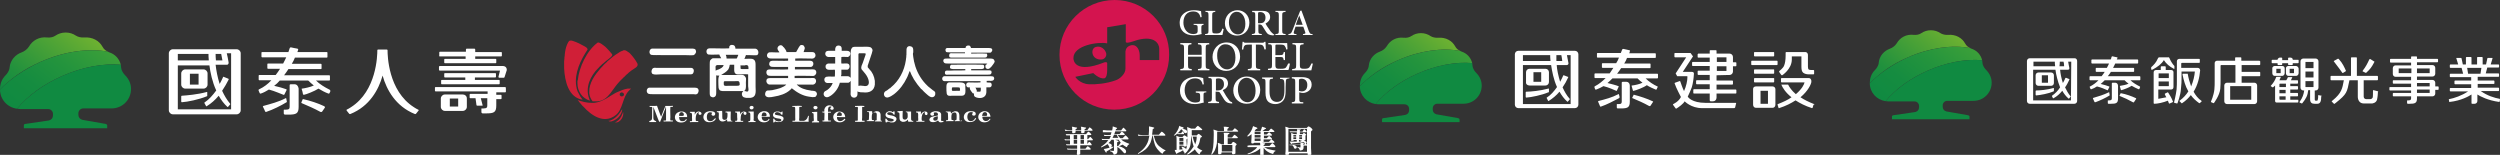 
<svg xmlns="http://www.w3.org/2000/svg" xmlns:xlink="http://www.w3.org/1999/xlink" viewBox="0 0 807 50" fill="#fff">
<rect x="0" y="0" width="807" height="50" fill="#333333" stroke="none"/>
<g id="icon">
	<linearGradient id="p0" x1="26.47" y1="9.26" x2="6.41" y2="34.06" gradientUnits="userSpaceOnUse">
	<stop stop-color="#6DB131"/>
	<stop offset="0.26" stop-color="#52A535"/>
	<stop offset="0.75" stop-color="#22913D"/>
	<stop offset="1" stop-color="#108A41"/>
	</linearGradient>
	<path fill="url(#p0)" d="M13,20c7.8-3.5,15.8-4.5,21.9-3.3c-0.7-0.3-1.4-0.8-1.8-1.6c-1.1-2-3.3-3.2-5.9-3c-1,0.1-2.1-0.2-2.7-0.6
			c-0.9-0.6-2-1-3.3-1c-1.3,0-2.4,0.4-3.3,1c-0.7,0.5-1.7,0.7-2.7,0.6c-2.5-0.3-4.7,0.9-5.9,3C8.7,16,7.8,16.6,7,16.9
			c-2,0.7-3.7,2.5-3.9,4.9c-0.1,1.1-0.8,2-1.3,2.5C0.5,25.6,0,27.2,0,28.8v0.1C3.3,25.5,7.7,22.3,13,20L13,20z"/>
	<linearGradient id="p1" x1="32.77" y1="8.48" x2="8.86" y2="38.06" gradientUnits="userSpaceOnUse">
	<stop stop-color="#47A638"/>
	<stop offset="0.11" stop-color="#3CA039"/>
	<stop offset="0.45" stop-color="#24943D"/>
	<stop offset="0.75" stop-color="#158C40"/>
	<stop offset="1" stop-color="#108A41"/>
	</linearGradient>
	<path fill="url(#p1)" d="M19.9,24.6c6.7-3,13.5-4.2,19.1-3.7
		c-0.5-2-1.9-3.4-3.7-4c-0.1,0-0.3-0.1-0.4-0.2c-6.1-1.2-14-0.2-21.9,3.3c-5.2,2.4-9.7,5.5-13,8.9c0,3.2,2.4,5.8,5.5,6.2
		C8.9,31,13.8,27.3,19.9,24.6z"/>
	<path fill="#108A41" d="M40.4,24.3c-0.5-0.5-1.2-1.4-1.3-2.5c0-0.3-0.1-0.6-0.1-0.9c-5.6-0.5-12.4,0.7-19.1,3.7
		c-6,2.7-11,6.4-14.4,10.5c0.3,0,0.6,0.1,0.9,0.1h9.1c0.9,0,1.6,0.7,1.6,1.6v0.4c0,1.5-1.4,1.7-1.4,1.7L8.2,40
		c-0.3,0-0.5,0.2-0.5,0.5v0.9h26.9v-0.9c0-0.3-0.2-0.4-0.5-0.5l-7.4-1.3c0,0-1.4-0.2-1.4-1.7v-0.4c0-0.9,0.7-1.6,1.6-1.6H36
		c3.5,0,6.3-2.8,6.3-6.3C42.3,27.2,41.7,25.6,40.4,24.3L40.4,24.3z"/>
</g>

<use xlink:href="#icon" x="472" y="1" transform="scale(0.93)" />
<use xlink:href="#icon" x="649" y="0" transform="scale(0.93)" />
<path d="M76.4,15.9H55.8c-0.7,0-1.3,0.6-1.3,1.3v18.4c0,0.7,0.6,1.3,1.3,1.3h20.6c0.7,0,1.3-0.6,1.3-1.3V17.2
	C77.7,16.5,77.1,15.9,76.4,15.9z M69.6,17.4h1.8c0.1,0.5,0.2,1.2,0.4,2.1h-2.1C69.6,18.6,69.6,17.8,69.6,17.4z M57.4,17.4h9.9
	c0,0.4,0,1.1,0.1,2.1h-10V17.4z M74.8,35.3H57.4V21.1h10.2c0.3,2.3,0.9,5.3,2.2,8.1c-1.1,1.5-2.3,2.9-3.8,3.9c-0.1,0.1,0,0.2,0,0.2
	l0.5,0.9c0,0,0.1,0.2,0.2,0.1c1.5-0.9,2.8-2.1,3.9-3.4c0.8,1.4,1.7,2.6,2.8,3.6c0.1,0.1,0.2,0,0.2,0l0.7-0.8c0,0,0.1-0.1,0-0.2
	c-1.1-1.3-1.9-2.7-2.6-4.2c0.8-1.2,1.5-2.4,2.1-3.6c0.1-0.2-0.1-0.3-0.1-0.3l-1.5-0.6c0,0-0.2-0.1-0.2,0.1c-0.3,0.7-0.7,1.5-1.1,2.2
	c-0.7-2.2-1.1-4.4-1.3-6.2h3.7c0,0,0.5,0,0.5-0.7c-0.2-1.2-0.4-2.3-0.6-3h1.4V35.3L74.8,35.3z M66.9,30.9v-1.1
	c0-0.2-0.2-0.1-0.2-0.1c-2.9,0.8-6.4,1.1-8,1.2c-0.1,0-0.2,0.1-0.2,0.2v1.7c0,0.1,0.1,0.2,0.2,0.2h0c1.8-0.1,5.6-0.9,8-1.9
	C66.7,31.1,66.9,31.1,66.9,30.9L66.9,30.9z M59.8,28.6h5.9c0.7,0,1.3-0.6,1.3-1.3v-3.6c0-0.7-0.6-1.3-1.3-1.3h-5.9
	c-0.7,0-1.3,0.6-1.3,1.3v3.6C58.5,28,59.1,28.6,59.8,28.6L59.8,28.6z M61.3,23.8h2.8v3.5h-2.8V23.8z M162.2,21.3h-20.2
	c-0.2,0-0.3,0.1-0.3,0.3v0.9c0,0.2,0.1,0.3,0.3,0.3h19.4l-0.5,2c0,0.2,0.1,0.3,0.3,0.3h1.4c0.2,0,0.2-0.1,0.3-0.3
	c0,0,0.5-1.6,0.7-2.2C163.6,22.1,163.4,21.3,162.2,21.3L162.2,21.3z M149.4,30.5h-5.8c-0.7,0-1.3,0.6-1.3,1.3v2.7
	c0,0.7,0.6,1.3,1.3,1.3h5.8c0.7,0,1.3-0.6,1.3-1.3v-2.7C150.7,31,150.1,30.5,149.4,30.5z M147.9,34.4h-2.7v-2.6h2.7V34.4z
	 M141.9,18.2h8.4V19h-6.7c-0.1,0-0.2,0.1-0.2,0.2v1c0,0.1,0.1,0.2,0.2,0.2H160c0.1,0,0.2-0.1,0.2-0.2v-1c0-0.1-0.1-0.2-0.2-0.2h-6.6
	v-0.8h8.4c0.1,0,0.2-0.1,0.2-0.2v-1c0-0.1-0.1-0.2-0.2-0.2h-8.4V16c0-0.2-0.1-0.3-0.3-0.3h-2.4c-0.2,0-0.3,0.1-0.3,0.3v0.7h-8.4
	c-0.1,0-0.2,0.1-0.2,0.2v1C141.7,18.1,141.8,18.2,141.9,18.2z M142.6,25.8c-0.1,0-0.2,0.1-0.2,0.2v1c0,0.1,0.1,0.2,0.2,0.2h18.5
	c0.1,0,0.2-0.1,0.2-0.2v-1c0-0.1-0.1-0.2-0.2-0.2h-7.8V25h6.6c0.1,0,0.2-0.1,0.2-0.2v-1c0-0.1-0.1-0.2-0.2-0.2h-16.3
	c-0.1,0-0.2,0.1-0.2,0.2v1c0,0.1,0.1,0.2,0.2,0.2h6.6v0.8H142.6L142.6,25.8z M163.1,28.1h-22.5c-0.1,0-0.2,0.1-0.2,0.2v1
	c0,0.1,0.1,0.2,0.2,0.2h16.8v0.8h-5.6c-0.1,0-0.2,0.1-0.2,0.2v1c0,0.1,0.1,0.2,0.2,0.2h1.7l0.3,2.2c0,0.1,0.1,0.2,0.2,0.2h1.7
	c0.1,0,0.1-0.1,0.1-0.1l-0.6-2.3h2.1v2.3c0,0.6-0.1,1-1.2,1h-0.6c-0.1,0-0.1,0-0.1,0.1v1.1c0,0.2,0.2,0.4,0.4,0.4h1.1
	c2.5,0,3.3-0.3,3.3-2.5V32h1.5c0.1,0,0.2-0.1,0.2-0.2v-1c0-0.1-0.1-0.2-0.2-0.2h-1.5v-0.8h2.9c0.1,0,0.2-0.1,0.2-0.2v-1
	C163.3,28.2,163.2,28.1,163.1,28.1z M135.1,35.7l-0.8,1c0,0-0.2,0.2-0.4,0.1c0,0,0,0,0,0c-6.2-2.5-9.1-7.8-10.4-12.4
	c-1.3,4.6-4.2,9.9-10.4,12.4c0,0,0,0,0,0c-0.2,0.1-0.4-0.1-0.4-0.1l-0.8-1c0,0-0.1-0.2,0-0.3c0.4-0.2,1-0.5,1.4-0.8
	c8.3-5.3,8.5-16.7,8.5-18.4c0-0.1,0.1-0.2,0.2-0.2h2.9c0.1,0,0.2,0.1,0.2,0.2c0,1.7,0.2,13.1,8.5,18.4c0.4,0.3,1,0.6,1.4,0.8
	C135.3,35.5,135.1,35.7,135.1,35.7z M95.1,27.2h-1.3c-0.2,0-0.3,0.1-0.3,0.3v6.9c0,0.6-0.1,1-1.2,1h-0.6c-0.1,0-0.1,0.1-0.1,0.1v1.1
	c0,0.2,0.2,0.4,0.4,0.4h1.1c2.5,0,3.3-0.3,3.3-2.5v-5.9C96.3,27.8,95.8,27.2,95.1,27.2L95.1,27.2z M106.3,28.9
	c-1.4-0.7-3.1-1.7-4.3-2.9h4.3c0.1,0,0.2-0.1,0.2-0.2v-1.3c0-0.1-0.1-0.2-0.2-0.2H91.7c0.5-0.7,1-1.3,1.4-2h10.5
	c0.1,0,0.2-0.1,0.2-0.2v-1.3c0-0.1-0.1-0.2-0.2-0.2h-9.4c0.4-0.7,0.8-1.4,1-2h10.3c0.1,0,0.2-0.1,0.2-0.2V17c0-0.1-0.1-0.2-0.2-0.2
	H96c0.1-0.2,0.2-0.5,0.2-0.6c0.1-0.2,0.1-0.4-0.2-0.5c-0.6-0.1-1.7-0.3-2-0.4c-0.4-0.1-0.5,0.3-0.5,0.3l-0.2,0.6
	c-0.1,0.2-0.1,0.4-0.2,0.6h-8.5c-0.1,0-0.2,0.1-0.2,0.2v1.3c0,0.1,0.1,0.2,0.2,0.2h7.8c-0.3,0.6-0.6,1.3-1,2h-4.9
	c-0.1,0-0.2,0.1-0.2,0.2V22c0,0.1,0.1,0.2,0.2,0.2h3.9c-0.4,0.7-0.9,1.3-1.4,2h-5.3c-0.1,0-0.2,0.1-0.2,0.2v1.3
	c0,0.1,0.1,0.2,0.2,0.2h3.9c-1.1,1.2-2.4,2.2-3.9,2.9c-0.4,0.1-0.2,0.5-0.2,0.5l0.3,0.7c0,0,0.1,0.3,0.4,0.2
	c0.9-0.3,1.8-0.8,2.6-1.3c1.9,0.5,4.1,1.5,4.7,1.7c0.2,0.1,0.3-0.1,0.3-0.1l0.7-1.4c0,0,0.1-0.2-0.1-0.3c-0.8-0.3-2.5-0.8-3.9-1.1
	c0.7-0.5,1.3-1.1,1.8-1.7h9.2c0.6,0.6,1.2,1.1,1.8,1.6c-1.1,0.5-2.9,0.9-3.8,1c-0.1,0-0.2,0.1-0.1,0.2c0.2,0.6,0.3,1,0.4,1.6
	c0.1,0.2,0.2,0.2,0.3,0.2c0.7-0.1,3.5-1.2,4.7-2c1,0.6,2.1,1.2,3.2,1.6c0.3,0.1,0.4-0.2,0.4-0.2l0.3-0.7
	C106.5,29.4,106.7,29,106.3,28.9L106.3,28.9z M92.6,32.8c-0.1-0.5-0.1-0.4-0.2-1c0-0.1-0.1-0.2-0.2-0.1c-2.3,1.2-4.7,1.8-7.2,2.5
	c-0.2,0.1-0.2,0.2-0.1,0.3c0.2,0.4,0.6,1.2,0.7,1.5c0.1,0.1,0.2,0.2,0.4,0.1c2.1-0.7,4.7-2,6.5-3.1C92.6,33,92.6,32.9,92.6,32.8
	L92.6,32.8z M104.7,34.3c-2.1-1-4.6-1.8-6.8-2.3c-0.2-0.1-0.2,0.1-0.2,0.1L97.3,33c0,0-0.1,0.2,0.1,0.3c2.1,0.9,4,1.7,6,2.8
	c0.2,0.1,0.4,0.1,0.6-0.1c0.4-0.5,0.5-0.8,0.9-1.3C104.9,34.5,104.8,34.4,104.7,34.3L104.7,34.3z"/>
<path d="M388.6,8c-0.7,0.1-0.8,0.2-0.8,0.9v1c0,0.4,0,0.8,0.1,1.1c-0.8,0.2-1.8,0.4-2.7,0.4c-2.7,0-4.4-1.6-4.4-4
	c0-2.8,2.2-4.1,4.6-4.1c1,0,1.9,0.2,2.3,0.3c0,0.4,0.1,1.1,0.2,1.9l-0.4,0.1c-0.3-1.5-1.2-1.9-2.4-1.9c-1.8,0-3.1,1.3-3.1,3.6
	c0,1.7,1,3.7,3.2,3.7c0.4,0,0.8-0.1,1-0.2c0.2-0.1,0.4-0.3,0.4-0.8v-1c0-0.9-0.1-0.9-1.3-1V7.7h3.2V8z M395,9.4
	c-0.1,0.4-0.3,1.6-0.4,1.9H389V11c1-0.1,1.1-0.2,1.1-1.2V5c0-1-0.1-1.1-1-1.2V3.5h3.2v0.3C391.4,4,391.3,4,391.3,5v4.7
	c0,0.6,0.1,0.9,0.3,1c0.2,0.1,0.6,0.1,1.1,0.1c0.6,0,1-0.1,1.3-0.4c0.2-0.2,0.4-0.6,0.6-1.2L395,9.4L395,9.4z M403.3,7.3
	c0,2.6-1.8,4.2-4,4.2c-2.2,0-3.9-1.7-3.9-4c0-2.1,1.5-4.2,4.1-4.2C401.5,3.3,403.3,4.9,403.3,7.3L403.3,7.3z M396.7,7.2
	c0,2.2,1.2,3.9,2.9,3.9c1.3,0,2.4-1.1,2.4-3.4c0-2.5-1.3-3.9-2.8-3.9C397.9,3.8,396.7,5,396.7,7.2L396.7,7.2z M411.1,11.4
	c-0.1,0-0.3,0-0.4,0c-1-0.1-1.5-0.3-2-1.1c-0.4-0.6-0.8-1.3-1.2-1.9c-0.2-0.3-0.4-0.5-1-0.5h-0.3v1.9c0,1,0.1,1.1,1.1,1.2v0.3h-3.2
	V11c1-0.1,1.1-0.2,1.1-1.2V5c0-1-0.1-1.1-1-1.1V3.5h3c0.9,0,1.5,0.1,2,0.4c0.5,0.3,0.8,0.9,0.8,1.6c0,1-0.7,1.7-1.5,2.1
	c0.2,0.4,0.7,1.2,1.1,1.7c0.4,0.7,0.7,1,1,1.3c0.3,0.3,0.6,0.5,0.8,0.6L411.1,11.4L411.1,11.4z M406.6,7.5c0.6,0,1-0.1,1.3-0.3
	c0.4-0.4,0.6-0.8,0.6-1.5c0-1.3-0.8-1.8-1.7-1.8c-0.3,0-0.5,0-0.6,0.1c-0.1,0.1-0.1,0.2-0.1,0.5v3H406.6L406.6,7.5z M411.7,11.3V11
	c1-0.1,1.1-0.1,1.1-1.2V5c0-1-0.1-1.1-1.1-1.2V3.5h3.3v0.3C414,4,413.9,4,413.9,5v4.8c0,1,0.1,1.1,1.1,1.2v0.3H411.7z M420.6,11.3
	V11c0.8-0.1,0.9-0.2,0.7-0.7c-0.1-0.4-0.4-1.1-0.6-1.7h-2.5c-0.2,0.5-0.3,1-0.5,1.5c-0.2,0.7-0.1,0.9,0.8,0.9v0.3h-2.6V11
	c0.8-0.1,0.9-0.2,1.3-1.2l2.5-6.3l0.4-0.1c0.8,2.1,1.6,4.3,2.3,6.4c0.4,1,0.5,1.2,1.3,1.2v0.3H420.6L420.6,11.3z M419.4,5L419.4,5
	c-0.4,1-0.8,2-1.1,3h2.2L419.4,5z M390.4,14.3c-1.1,0.1-1.2,0.2-1.2,1.3V21c0,1.1,0.1,1.2,1.2,1.3v0.4h-3.7v-0.4
	c1.1-0.1,1.2-0.2,1.2-1.3v-2.7h-4.4V21c0,1.1,0.1,1.2,1.2,1.3v0.4H381v-0.4c1.1-0.1,1.2-0.2,1.2-1.3v-5.4c0-1.1-0.1-1.2-1.2-1.3
	v-0.4h3.6v0.4c-1,0.1-1.1,0.2-1.1,1.3v2.1h4.4v-2.1c0-1.1-0.1-1.2-1.2-1.3v-0.4h3.6L390.4,14.3L390.4,14.3z M400.3,18.2
	c0,2.9-2.1,4.7-4.5,4.7s-4.4-1.9-4.4-4.5c0-2.4,1.7-4.7,4.6-4.7C398.3,13.7,400.3,15.5,400.3,18.2L400.3,18.2z M392.9,18
	c0,2.5,1.3,4.4,3.2,4.4c1.5,0,2.7-1.3,2.7-3.8c0-2.8-1.4-4.3-3.2-4.3C394.2,14.2,392.8,15.5,392.9,18L392.9,18z M408.2,16
	c-0.2-0.7-0.3-1-0.5-1.2c-0.2-0.3-0.5-0.4-1.4-0.4h-0.9V21c0,1.1,0.1,1.2,1.4,1.3v0.4h-4v-0.4c1.2-0.1,1.3-0.2,1.3-1.3v-6.6h-0.8
	c-1.1,0-1.4,0.1-1.6,0.4c-0.2,0.2-0.3,0.6-0.4,1.2h-0.4c0.1-0.8,0.1-1.7,0.2-2.5h0.3c0.2,0.3,0.4,0.3,0.7,0.3h5.4
	c0.4,0,0.5-0.1,0.7-0.3h0.3c0,0.6,0.1,1.6,0.1,2.4L408.2,16L408.2,16z M416.4,20.5c-0.1,0.5-0.3,1.7-0.5,2.1h-6.6v-0.4
	c1.2-0.1,1.3-0.2,1.3-1.3v-5.3c0-1.2-0.1-1.3-1.2-1.3v-0.4h6.1c0,0.3,0.1,1.2,0.1,2l-0.4,0.1c-0.1-0.6-0.3-0.9-0.5-1.2
	c-0.2-0.3-0.6-0.4-1.5-0.4h-1c-0.4,0-0.5,0-0.5,0.4v3h1.2c1.2,0,1.3-0.1,1.5-1h0.4v2.6h-0.4c-0.2-1-0.3-1-1.5-1h-1.2v2.5
	c0,0.7,0.1,0.9,0.3,1.1c0.2,0.2,0.7,0.2,1.4,0.2c1,0,1.4-0.1,1.7-0.4c0.2-0.3,0.5-0.7,0.7-1.3L416.4,20.5L416.4,20.5z M423.8,20.5
	c-0.1,0.5-0.4,1.8-0.5,2.2h-6.2v-0.4c1.2-0.1,1.3-0.2,1.3-1.3v-5.4c0-1.2-0.1-1.2-1.2-1.3v-0.4h3.6v0.4c-1.1,0.1-1.2,0.2-1.2,1.3
	v5.3c0,0.7,0.1,1,0.3,1.1c0.3,0.2,0.7,0.2,1.2,0.2c0.7,0,1.2-0.1,1.5-0.4c0.2-0.3,0.5-0.7,0.7-1.3L423.8,20.5L423.8,20.5z
	 M389.3,29.8c-0.8,0.1-0.8,0.2-0.8,1v1.1c0,0.5,0,0.9,0.1,1.2c-0.8,0.2-1.9,0.5-2.9,0.5c-2.9,0-4.8-1.8-4.8-4.3c0-3,2.4-4.5,5-4.5
	c1.1,0,2.1,0.3,2.5,0.4c0,0.5,0.1,1.2,0.2,2l-0.4,0.1c-0.3-1.6-1.3-2-2.5-2c-1.9,0-3.3,1.5-3.3,3.8c0,1.9,1.1,4,3.5,4
	c0.4,0,0.8-0.1,1.1-0.2c0.2-0.1,0.4-0.3,0.4-0.8v-1.1c0-0.9-0.1-1-1.4-1.1v-0.4h3.4V29.8L389.3,29.8z M397.8,33.4
	c-0.1,0-0.3,0-0.4,0c-1.1-0.1-1.6-0.4-2.2-1.2c-0.4-0.6-0.9-1.4-1.3-2.1c-0.2-0.4-0.4-0.5-1.1-0.5h-0.4v2c0,1.1,0.1,1.2,1.1,1.3v0.4
	H390v-0.4c1-0.1,1.2-0.2,1.2-1.3v-5.2c0-1.1-0.1-1.2-1.1-1.2v-0.4h3.3c1,0,1.6,0.1,2.1,0.4c0.5,0.3,0.9,0.9,0.9,1.7
	c0,1.1-0.7,1.8-1.7,2.2c0.2,0.4,0.8,1.3,1.1,1.9c0.5,0.7,0.7,1,1,1.4c0.3,0.4,0.6,0.5,0.9,0.6L397.8,33.4L397.8,33.4z M393,29.2
	c0.6,0,1.1-0.1,1.4-0.4c0.5-0.4,0.7-0.9,0.7-1.6c0-1.4-0.9-1.9-1.8-1.9c-0.4,0-0.6,0.1-0.7,0.1c-0.1,0.1-0.1,0.2-0.1,0.6v3.2H393
	L393,29.2z M406.8,29c0,2.8-2,4.5-4.4,4.5c-2.4,0-4.3-1.8-4.3-4.3c0-2.3,1.6-4.5,4.4-4.5C404.8,24.7,406.8,26.4,406.8,29L406.8,29z
	 M399.6,28.8c0,2.4,1.3,4.2,3.1,4.2c1.4,0,2.6-1.2,2.6-3.7c0-2.7-1.3-4.2-3-4.2C400.9,25.2,399.6,26.4,399.6,28.8z M416.2,25.3
	c-0.8,0.1-1.1,0.2-1.1,0.8c0,0.4-0.1,0.9-0.1,2.1v1.1c0,1.5-0.2,2.6-1,3.4c-0.6,0.6-1.5,0.9-2.3,0.9c-0.8,0-1.5-0.2-2.1-0.6
	c-0.8-0.6-1.1-1.6-1.1-3.1v-3.2c0-1.2-0.1-1.2-1.1-1.3v-0.4h3.5v0.4c-1,0.1-1.1,0.1-1.1,1.3v2.9c0,2.1,0.8,3.3,2.4,3.3
	c1.8,0,2.4-1.5,2.4-3.6v-1c0-1.1,0-1.7-0.1-2.1c-0.1-0.5-0.3-0.7-1.3-0.7v-0.4h3.1L416.2,25.3L416.2,25.3z M420.3,24.9
	c0.9,0,1.7,0.2,2.2,0.5c0.5,0.4,0.9,1,0.9,1.9c0,1.7-1.3,2.5-2.5,2.7c-0.2,0-0.4,0-0.6,0l-0.9-0.2v2c0,1.1,0.1,1.2,1.3,1.2v0.4H417
	V33c1-0.1,1.1-0.2,1.1-1.3v-5.1c0-1.1-0.1-1.2-1.1-1.3v-0.4H420.3L420.3,24.9z M419.3,29.3c0.2,0.1,0.5,0.2,0.9,0.2
	c0.8,0,1.8-0.4,1.8-2.1c0-1.4-0.9-2-1.9-2c-0.3,0-0.6,0.1-0.7,0.2c-0.1,0.1-0.1,0.2-0.1,0.6L419.3,29.3L419.3,29.3z M345.5,43.3h5.1
	c0,0,0.1-0.1,0.3-0.4c0.2-0.3,0.4-0.4,0.4-0.4c0.1,0,0.3,0.1,0.6,0.4c0.2,0.3,0.4,0.4,0.4,0.5c0,0.1-0.1,0.2-0.2,0.2H351v1.3h0.2
	c0,0,0.1-0.1,0.3-0.3c0.2-0.3,0.4-0.4,0.4-0.4c0.1,0,0.3,0.1,0.5,0.4c0.2,0.3,0.4,0.4,0.4,0.5c0,0.1-0.1,0.2-0.2,0.2H351v1.2
	c0.1-0.1,0.1-0.1,0.2-0.3c0.2-0.3,0.3-0.4,0.4-0.4c0.1,0,0.3,0.1,0.5,0.4c0.2,0.3,0.3,0.4,0.3,0.5c0,0.1,0,0.2-0.2,0.2h-3.5v1.1h1.7
	c0,0,0.1-0.1,0.3-0.4c0.2-0.3,0.4-0.4,0.4-0.4c0.1,0,0.3,0.2,0.6,0.4c0.3,0.3,0.4,0.4,0.4,0.5c0,0.1-0.1,0.2-0.2,0.2h-3.2v1.4
	c0,0.1-0.2,0.2-0.5,0.3c-0.2,0-0.3,0-0.3,0c-0.2,0-0.3-0.1-0.3-0.3c0-0.3,0.1-0.8,0.1-1.4h-1.9c-0.6,0-1,0-1.2,0l-0.2-0.4
	c0.3,0.1,0.8,0.1,1.4,0.1h1.9v-1.1h-2.2c-0.6,0-1,0-1.2,0l-0.2-0.4c0.3,0.1,0.7,0.1,1.3,0.1v-1.3H345c-0.6,0-1,0-1.2,0l-0.2-0.4
	c0.3,0.1,0.8,0.1,1.3,0.1h0.5v-1.3c-0.5,0-0.9,0-1.2,0l-0.2-0.4C344.4,43.3,344.9,43.3,345.5,43.3L345.5,43.3z M345.4,42h0.7v-0.3
	c0-0.3,0-0.6-0.1-0.8c0.3,0,0.7,0.1,1.1,0.2c0.4,0,0.6,0.1,0.6,0.2c0,0.1-0.1,0.2-0.3,0.3c-0.2,0-0.2,0.1-0.2,0.3V42h1.8v-0.3
	c0-0.3,0-0.6-0.1-0.8c0.3,0,0.7,0.1,1.1,0.2c0.4,0,0.6,0.1,0.6,0.2c0,0.1-0.1,0.2-0.3,0.3c-0.2,0-0.2,0.1-0.2,0.3V42h0.9
	c0,0,0.1-0.1,0.3-0.4c0.2-0.3,0.4-0.5,0.4-0.5c0.1,0,0.3,0.2,0.6,0.4c0.3,0.3,0.4,0.5,0.4,0.5c0,0.1-0.1,0.2-0.2,0.2h-2.4v0.5
	c0,0.1-0.2,0.2-0.5,0.3c-0.2,0-0.3,0-0.3,0c-0.2,0-0.3-0.1-0.3-0.2c0-0.2,0-0.3,0-0.4v-0.2h-1.8v0.5c0,0.1-0.2,0.2-0.5,0.3
	c-0.2,0-0.3,0-0.3,0c-0.2,0-0.3-0.1-0.3-0.2c0-0.2,0-0.3,0-0.4v-0.2h-0.9c-0.5,0-1,0-1.3,0.1l-0.2-0.5C344.4,42,344.9,42,345.4,42
	L345.4,42z M347.7,43.6h-1.1v1.3h1.1V43.6z M347.7,45.1h-1.1v1.3h1.1V45.1z M349.9,43.6h-1.1v1.3h1.1V43.6z M349.9,45.1h-1.1v1.3
	h1.1V45.1z M357.4,42.1h1.6c0.1-0.4,0.2-0.9,0.2-1.3c0.4,0.1,0.7,0.2,0.9,0.3c0.4,0.1,0.5,0.2,0.5,0.3c0,0.1-0.1,0.2-0.2,0.2
	c-0.2,0-0.2,0.1-0.2,0.2c0,0.1-0.1,0.2-0.1,0.3h1.8c0,0,0.1-0.1,0.3-0.4c0.2-0.3,0.4-0.5,0.4-0.5c0.1,0,0.3,0.2,0.6,0.5
	c0.3,0.3,0.4,0.5,0.4,0.5c0,0.1-0.1,0.2-0.2,0.2H360c-0.1,0.3-0.2,0.7-0.3,0.9h1.7c0,0,0.1-0.1,0.3-0.4c0.2-0.3,0.4-0.4,0.4-0.4
	c0.1,0,0.3,0.1,0.6,0.4c0.3,0.3,0.4,0.4,0.4,0.5c0,0.1-0.1,0.2-0.2,0.2h-2.1c0.3,0.4,0.5,0.7,0.8,1h0.8c0,0,0.1-0.2,0.4-0.4
	c0.3-0.3,0.4-0.5,0.5-0.5c0.1,0,0.3,0.2,0.6,0.5c0.3,0.3,0.4,0.5,0.4,0.6c0,0.1-0.1,0.2-0.2,0.2h-2.2c0.2,0.2,0.4,0.3,0.6,0.5
	c0.7,0.4,1.4,0.7,2,0.9l0,0.2c-0.3,0.1-0.5,0.3-0.6,0.6c-0.1,0.2-0.1,0.3-0.2,0.3c-0.1,0-0.4-0.2-0.9-0.5c-0.5-0.4-0.9-0.8-1.3-1.3
	c-0.1-0.2-0.3-0.4-0.4-0.6h-2.3c-0.3,0.4-0.6,0.8-1,1.1c0.4,0.1,0.7,0.2,0.8,0.3c0.2,0.1,0.3,0.3,0.3,0.5c0,0.2-0.1,0.3-0.2,0.5
	c-0.1,0.1-0.2,0.2-0.4,0.2c-0.1,0-0.2-0.1-0.3-0.4c-0.1-0.3-0.3-0.6-0.5-0.8c-0.5,0.4-1.2,0.7-2,1.1l-0.1-0.2c0.9-0.6,1.6-1.2,2-1.7
	c0.1-0.2,0.2-0.3,0.4-0.5H357c-0.6,0-1,0-1.2,0l-0.2-0.4c0.3,0.1,0.8,0.1,1.4,0.1h1.1c0.2-0.3,0.3-0.7,0.5-1H358c-0.6,0-1.3,0-1.5,0
	l-0.2-0.4c0.3,0.1,1,0.1,1.6,0.1h0.6c0.1-0.3,0.2-0.6,0.3-0.9h-1.6c-0.6,0-1,0-1.2,0L356,42C356.3,42,356.8,42,357.4,42.1
	L357.4,42.1z M359.4,47.5c-0.6,0.5-1.1,0.8-1.7,1.1c-0.4,0.2-0.5,0.3-0.5,0.3v0.2c0,0.1-0.1,0.2-0.1,0.2c-0.1,0-0.2-0.2-0.4-0.5
	c-0.1-0.2-0.2-0.4-0.4-0.7c0.8-0.1,1.8-0.4,3.1-0.8L359.4,47.5L359.4,47.5z M360.5,45.3c0.4,0.1,0.6,0.2,0.6,0.3
	c0,0.1-0.1,0.2-0.2,0.2c-0.2,0.1-0.3,0.1-0.3,0.2v1.1c0.1,0,0.2,0.1,0.3,0.1c0.1-0.1,0.9-1,1-1.5c0-0.1,0.5,0.4,0.7,0.5
	c0.2,0.2,0.3,0.3,0.3,0.3c0,0.1,0-0.1-0.1-0.1l-0.4,0.3c-0.2,0.1-0.9,0.4-1.2,0.5c0.3,0.1,0.7,0.2,0.9,0.3c0.5,0.2,0.9,0.5,1.1,0.7
	c0.2,0.2,0.3,0.4,0.3,0.7c0,0.1,0,0.3-0.1,0.4c-0.1,0.1-0.2,0.2-0.3,0.2c-0.2,0-0.5-0.3-1-0.9c-0.4-0.4-0.8-0.8-1.4-1.2v1.4
	c0,0.4-0.1,0.7-0.3,0.8c-0.3,0.2-0.5,0.3-0.8,0.3c-0.1,0-0.2-0.1-0.2-0.3c-0.1-0.3-0.4-0.6-1.1-0.8l0-0.2c0.5,0.1,0.8,0.1,1.1,0.1
	c0.2,0,0.2-0.1,0.2-0.2V46c0-0.2,0-0.5-0.1-1C360,45.1,360.3,45.2,360.5,45.3L360.5,45.3z M360.5,43.5h-0.9c-0.2,0.4-0.3,0.8-0.5,1
	h1.9C360.8,44.2,360.6,43.9,360.5,43.5L360.5,43.5z M368.7,43.6h2.1c0-0.4,0.1-0.9,0.1-1.4c0-0.5,0-1,0-1.4c0.3,0.1,0.7,0.1,1,0.2
	c0.5,0.1,0.7,0.2,0.7,0.3c0,0.1-0.1,0.2-0.2,0.2c-0.2,0.1-0.3,0.2-0.3,0.2c-0.1,0.7-0.1,1.3-0.2,1.8h2.2c0,0,0.2-0.2,0.4-0.5
	c0.3-0.3,0.4-0.5,0.5-0.5c0.1,0,0.4,0.2,0.7,0.5c0.3,0.3,0.5,0.5,0.5,0.6c0,0.1-0.1,0.2-0.2,0.2h-3.6c0.2,0.6,0.4,1.2,0.6,1.8
	c0.3,0.6,0.7,1.2,1.2,1.6c0.6,0.5,1.3,1,2,1.3l0,0.2c-0.4,0.1-0.6,0.3-0.7,0.5c-0.1,0.3-0.2,0.4-0.3,0.4c-0.1,0-0.3-0.2-0.6-0.4
	c-0.3-0.3-0.7-0.7-1.1-1.2c-0.3-0.4-0.6-0.9-0.8-1.6c-0.2-0.6-0.4-1.5-0.6-2.7h-0.1c-0.2,1-0.4,1.8-0.6,2.3
	c-0.4,0.8-0.9,1.6-1.6,2.2c-0.6,0.5-1.4,1-2.4,1.5l-0.1-0.2c0.8-0.5,1.5-1.1,2.1-1.8c0.5-0.6,1-1.4,1.3-2.4c0.1-0.5,0.2-1,0.3-1.5
	h-2.2c-0.5,0-1,0-1.3,0.1l-0.2-0.5C367.6,43.5,368.2,43.6,368.7,43.6L368.7,43.6z M381.7,41c0.3,0.1,0.4,0.2,0.4,0.3
	s-0.1,0.2-0.3,0.2c-0.1,0-0.1,0-0.2,0c0.5,0.1,0.9,0.3,1.2,0.4c0.3,0.2,0.4,0.4,0.4,0.6c0,0.2-0.1,0.3-0.2,0.4
	c-0.1,0.1-0.2,0.1-0.3,0.1c-0.2,0-0.4-0.1-0.6-0.4c-0.2-0.3-0.4-0.6-0.8-0.9c-0.3,0.4-0.6,0.8-0.9,1.1c-0.1,0.1-0.2,0.1-0.2,0.2
	c0.3,0,0.5,0,0.7,0h0.4c0-0.1,0.1-0.2,0.2-0.3c0.1-0.2,0.2-0.3,0.2-0.3c0.1,0,0.2,0.1,0.3,0.3c0.2,0.2,0.2,0.3,0.2,0.4
	c0,0.1,0,0.2-0.1,0.2H381c-0.2,0-0.5,0-0.8,0l-0.1-0.2c-0.3,0.3-0.7,0.5-1.1,0.7l-0.1-0.1c0.5-0.5,0.9-1,1.1-1.4
	c0.3-0.5,0.5-1,0.7-1.7C381.1,40.9,381.4,41,381.7,41L381.7,41z M380.7,44.2h1c0.1-0.1,0.2-0.2,0.3-0.3c0.1-0.2,0.2-0.2,0.3-0.2
	c0.1,0,0.3,0.1,0.6,0.3c0.3,0.2,0.5,0.4,0.5,0.5c0,0.1-0.1,0.2-0.2,0.3c-0.1,0.1-0.2,0.2-0.2,0.3v0.2l0.1,1.8c0,0.1-0.2,0.2-0.5,0.2
	c-0.1,0-0.2,0-0.3,0c-0.2,0-0.3-0.1-0.3-0.3V47h-1.3v1.3c0.4,0,0.7-0.1,1.1-0.1c-0.1-0.2-0.3-0.5-0.4-0.7l0.1-0.2
	c0.6,0.2,1,0.4,1.2,0.6c0.2,0.2,0.3,0.4,0.3,0.7c0,0.2-0.1,0.3-0.2,0.5c-0.1,0.1-0.2,0.2-0.4,0.2c-0.1,0-0.3-0.2-0.4-0.5
	c0-0.1-0.1-0.2-0.1-0.3c-0.6,0.4-1.2,0.7-1.8,0.9c-0.1,0-0.1,0-0.1,0.1c0,0,0,0.1,0,0.1c0,0.1-0.1,0.1-0.1,0.1
	c-0.1,0-0.3-0.2-0.5-0.7c-0.1-0.1-0.1-0.3-0.2-0.6c0.2,0,0.4,0,0.6,0v-2.8c0-0.8,0-1.4-0.1-1.8C379.8,43.9,380.2,44,380.7,44.2
	L380.7,44.2z M382,45.5v-1h-1.3v1H382z M382,46.7v-1h-1.3v1H382z M387.7,41.4c0.2,0.2,0.4,0.4,0.4,0.4c0,0.1-0.1,0.2-0.2,0.2h-3.2
	v1.7h1.6c0.1-0.1,0.2-0.2,0.3-0.3c0.2-0.1,0.3-0.2,0.3-0.2c0.1,0,0.3,0.1,0.6,0.4c0.3,0.2,0.5,0.4,0.5,0.5c0,0.1-0.1,0.1-0.2,0.2
	c-0.2,0.1-0.3,0.1-0.3,0.2c-0.2,1.1-0.4,1.9-0.7,2.4c-0.1,0.2-0.2,0.4-0.4,0.6c0,0,0.1,0.1,0.1,0.1c0.4,0.4,0.9,0.7,1.6,1l-0.1,0.2
	c-0.3,0.1-0.5,0.3-0.6,0.6c-0.1,0.2-0.1,0.4-0.2,0.4c-0.2,0-0.4-0.2-0.7-0.5c-0.3-0.3-0.6-0.7-0.8-1.1c-0.1,0.1-0.3,0.3-0.4,0.4
	c-0.6,0.5-1.3,1-2,1.3l-0.1-0.2c0.6-0.5,1.2-1.1,1.6-1.7c0.2-0.2,0.3-0.5,0.5-0.7c-0.1-0.3-0.2-0.7-0.3-1.1
	c-0.2-0.7-0.3-1.4-0.4-2.2h-0.1v0c0,1-0.1,1.8-0.2,2.5c-0.1,0.7-0.3,1.3-0.7,1.8c-0.3,0.5-0.6,0.9-1.1,1.3l-0.2-0.1
	c0.4-0.7,0.6-1.4,0.8-2.1c0.2-0.8,0.2-2,0.2-3.6c0-1.3,0-2.2-0.1-2.8c0.5,0.2,0.9,0.3,1.3,0.5h1.3c0,0,0.1-0.1,0.3-0.4
	c0.3-0.3,0.5-0.5,0.6-0.5C387,40.8,387.2,41,387.7,41.4L387.7,41.4z M385.7,46.3c0,0.1,0.1,0.2,0.1,0.3c0.1-0.1,0.1-0.2,0.1-0.3
	c0.3-0.7,0.4-1.5,0.4-2.2H385C385.2,45,385.4,45.7,385.7,46.3L385.7,46.3z M396.3,41c0.3,0,0.4,0.1,0.4,0.2c0,0-0.1,0.1-0.2,0.2
	c-0.2,0.1-0.3,0.2-0.3,0.3v0.5h1.6c0,0,0.1-0.1,0.3-0.3c0.3-0.3,0.4-0.5,0.5-0.5c0.1,0,0.3,0.2,0.7,0.5c0.2,0.2,0.4,0.4,0.4,0.4
	c0,0.1-0.1,0.2-0.2,0.2h-6.6v0.9c0,1.1,0,2.1-0.1,2.9c-0.1,0.7-0.3,1.4-0.6,2.1c-0.2,0.5-0.6,1-1,1.5l-0.2-0.1
	c0.3-0.8,0.5-1.6,0.6-2.3c0.1-0.9,0.2-2.2,0.2-4c0-0.8,0-1.3-0.1-1.7c0.6,0.2,1.1,0.4,1.5,0.5h1.9v-0.5c0-0.3,0-0.6-0.1-0.9
	C395.4,40.9,395.9,40.9,396.3,41L396.3,41z M396.5,42.9c0.3,0,0.4,0.1,0.4,0.2c0,0-0.1,0.1-0.3,0.2c-0.2,0.1-0.3,0.2-0.3,0.3v0.8
	h1.4c0,0,0.1-0.1,0.3-0.4c0.3-0.3,0.4-0.5,0.5-0.5c0.1,0,0.3,0.2,0.7,0.5c0.2,0.2,0.4,0.4,0.4,0.4c0,0.1-0.1,0.2-0.2,0.2h-3.1v1.9
	h1.1c0.2-0.2,0.3-0.3,0.4-0.5c0.1-0.1,0.2-0.2,0.3-0.2c0.1,0,0.3,0.1,0.6,0.3c0.3,0.2,0.5,0.4,0.5,0.5c0,0.1-0.1,0.2-0.2,0.3
	c-0.1,0.1-0.2,0.2-0.2,0.3v1c0,0.3,0,0.7,0,1.3c0,0.1-0.2,0.2-0.5,0.3c-0.2,0-0.3,0-0.3,0c-0.2,0-0.3-0.1-0.3-0.3v-0.3h-3.4v0.3
	c0,0.1-0.2,0.2-0.5,0.3c-0.2,0-0.3,0-0.3,0c-0.2,0-0.3-0.1-0.3-0.3c0-0.3,0-0.7,0-1v-1c0-0.5,0-1-0.1-1.4c0.4,0.1,0.9,0.3,1.3,0.5
	h0.7v-2.8c0-0.3,0-0.6-0.1-0.9C395.6,42.8,396.1,42.9,396.5,42.9L396.5,42.9z M397.8,48.9v-2.1h-3.4v2.1H397.8z M405.5,41.1
	c0.3,0.1,0.4,0.2,0.4,0.3c0,0.1-0.1,0.2-0.2,0.2c-0.2,0-0.3,0.1-0.3,0.1c-0.1,0.2-0.3,0.4-0.4,0.6h1.9c0.2-0.5,0.4-0.9,0.5-1.4
	c0.3,0.1,0.6,0.2,0.9,0.3c0.3,0.1,0.4,0.2,0.4,0.3c0,0.1-0.1,0.1-0.2,0.1c-0.2,0-0.2,0.1-0.2,0.1c-0.2,0.2-0.5,0.4-0.8,0.6h2
	c0,0,0.1-0.1,0.3-0.3c0.3-0.3,0.4-0.5,0.5-0.5c0.1,0,0.3,0.2,0.7,0.5c0.2,0.2,0.4,0.3,0.4,0.4c0,0.1-0.1,0.2-0.2,0.2h-3.2v0.8h0.9
	c0,0,0.1-0.1,0.3-0.3c0.3-0.3,0.4-0.4,0.5-0.4c0.1,0,0.3,0.2,0.6,0.5c0.2,0.2,0.3,0.3,0.3,0.4c0,0.1-0.1,0.2-0.2,0.2h-2.4v0.8h0.9
	c0,0,0.1-0.1,0.3-0.3c0.2-0.3,0.4-0.4,0.5-0.4c0.1,0,0.3,0.2,0.6,0.5c0.2,0.2,0.3,0.3,0.3,0.4c0,0.1-0.1,0.2-0.2,0.2h-2.5v0.8h1.7
	c0,0,0.1-0.1,0.3-0.3c0.3-0.3,0.4-0.5,0.5-0.5c0.1,0,0.3,0.2,0.7,0.5c0.2,0.2,0.3,0.3,0.3,0.4c0,0.1-0.1,0.2-0.2,0.2H405V46
	c0,0.1-0.2,0.2-0.5,0.3c-0.1,0-0.2,0-0.3,0c-0.2,0-0.3-0.1-0.3-0.3c0-0.5,0.1-1.1,0.1-1.7v-1c-0.3,0.3-0.7,0.5-1.2,0.8l-0.2-0.2
	c0.5-0.5,0.9-1,1.2-1.5c0.3-0.5,0.5-1.1,0.7-1.7C404.9,40.9,405.2,41,405.5,41.1L405.5,41.1z M404.1,46.9h2.7v-0.1
	c0-0.3,0-0.6-0.1-0.8c0.3,0,0.7,0.1,1.1,0.2c0.4,0,0.6,0.1,0.6,0.2c0,0.1-0.1,0.2-0.3,0.3c-0.2,0.1-0.2,0.1-0.2,0.3v0.1h1.9
	c0,0,0.2-0.2,0.4-0.4c0.3-0.3,0.4-0.5,0.5-0.5c0.1,0,0.3,0.2,0.6,0.5c0.3,0.3,0.4,0.5,0.4,0.6c0,0.1-0.1,0.2-0.2,0.2h-3.4
	c0.5,0.3,1,0.6,1.6,0.7c0.7,0.2,1.4,0.3,2,0.4l0,0.2c-0.3,0.1-0.5,0.3-0.6,0.6c-0.1,0.2-0.1,0.3-0.2,0.3c-0.1,0-0.4-0.1-0.9-0.3
	c-0.5-0.2-0.9-0.5-1.3-0.8c-0.3-0.3-0.6-0.6-0.8-0.9v2.2c0,0.1-0.2,0.2-0.5,0.3c-0.2,0-0.3,0-0.3,0c-0.2,0-0.3-0.1-0.3-0.2
	c0-0.2,0-0.3,0-0.4v-1.7c-0.3,0.3-0.6,0.5-0.9,0.7c-0.4,0.3-0.9,0.5-1.4,0.7c-0.5,0.2-1.1,0.4-1.7,0.5l-0.1-0.2
	c0.7-0.2,1.3-0.5,1.8-0.9c0.5-0.3,1-0.7,1.3-1.2h-1.8c-0.6,0-1,0-1.2,0l-0.2-0.4C403,46.9,403.5,46.9,404.1,46.9L404.1,46.9z
	 M406.9,42.5H405v0.8h1.9V42.5z M406.9,43.6H405v0.8h1.9V43.6z M406.9,44.7H405v0.8h1.9V44.7z M422.1,46.8l-0.6-0.4
	c0.2-0.1,0.3-0.2,0.3-0.4c0-0.1-0.1-0.4-0.9-0.6c0.2-0.1,0.5-0.2,0.5-0.2v-1.5c0.1,0,0.3-0.1,0.3-0.1c0,0,0-0.1,0-0.1
	c0,0-0.6-0.6-0.8-0.6c-0.1,0-0.1,0-0.1,0l-0.3,0.4h-0.9v-0.6h1.9c0.2,0,0.2,0,0.2-0.2c0,0,0,0,0,0l-0.6-0.6c0,0,0,0,0,0l-0.4,0.6
	h-1.1V42c0.2,0,0.3-0.1,0.4-0.2c0,0,0,0,0,0l-1.3-0.1c0,0,0,0,0,0c0,0,0,0,0,0v0.7c0,0-2.2,0-2.4,0l0.1,0.3l0,0c0.1,0,2.2,0,2.2,0
	v0.6h-0.9l-0.9-0.4c0,0,0,0,0,0c0,0,0,0,0,0v2.6c0,0,0,0,0,0c0.6,0,0.9-0.2,0.9-0.3h0.9v0.5c-1,0-1.8,0-2.3,0c0,0,0,0,0,0
	c0,0,0,0,0,0l0.5,0.8c0,0,0,0,0,0c0.1,0,0.2-0.1,0.3-0.2c1.7-0.2,2.8-0.3,3.8-0.4c0.1,0.1,0.2,0.2,0.2,0.3c0.1,0.1,0.1,0.1,0.2,0.1
	l-0.3,0.4h-0.3v-0.3c0.3,0,0.4-0.1,0.4-0.2v0c0,0,0,0,0,0l-1.3-0.1c0,0,0,0,0,0v0v0.6h-3.6c0,0,0,0,0,0c0,0,0,0,0,0l0.1,0.2
	c0,0,0,0,0,0h0.9l0,0c0,0,0,0,0,0c0,0,0,0,0,0c0.2,0.2,0.5,0.6,0.5,0.9c0.1,0.1,0.2,0.2,0.4,0.2c0.3,0,0.5-0.2,0.5-0.5
	c0-0.1-0.1-0.5-0.9-0.7h2.1v0.7c0,0.1-0.1,0.1-0.2,0.1l-0.8-0.2c0,0,0,0,0,0v0.2c0,0,0,0,0,0c0.5,0.2,0.7,0.6,0.8,1c0,0,0,0,0,0
	c0,0,0,0,0,0c1-0.1,1.2-0.4,1.2-1.1V47h1.2C422.3,47,422,47,422.1,46.8C422.1,46.8,422.1,46.8,422.1,46.8L422.1,46.8z M418.4,44.3
	v0.6h-0.9v-0.6H418.4z M417.5,44.1v-0.5h0.9v0.5H417.5z M420.3,44.3v0.6h-0.9v-0.6H420.3z M419.4,44.1v-0.5h0.9v0.5H419.4z
	 M419.8,45.3l-0.1,0.2c0,0,0,0,0,0c0,0,0,0,0,0c0.2,0.1,0.3,0.1,0.4,0.2h-0.8v-0.5h0.9v0.1C420.2,45.3,420,45.3,419.8,45.3
	C419.8,45.3,419.8,45.3,419.8,45.3L419.8,45.3z M423,41.1c-0.3-0.2-0.5-0.3-0.6-0.3c-0.1,0-0.2,0.1-0.3,0.2
	c-0.1,0.1-0.2,0.2-0.3,0.3h-5.7c-0.4-0.2-0.8-0.3-1.2-0.4c0.1,0.7,0.1,1.2,0.1,1.7v5.3c0,0.5,0,1.1-0.1,1.8c0,0.2,0.1,0.3,0.4,0.3
	c0,0,0.1,0,0.3,0c0.3-0.1,0.5-0.1,0.5-0.2v-0.3h6v0.3c0,0.2,0.1,0.3,0.3,0.3c0.1,0,0.2,0,0.3,0c0.4-0.1,0.6-0.2,0.6-0.3l-0.1-2v-5.3
	c0-0.1,0.1-0.2,0.2-0.3c0.2-0.1,0.3-0.2,0.3-0.3C423.5,41.5,423.3,41.3,423,41.1L423,41.1z M421.9,49h-6v-7.4h6V49z M421.6,42.7
	c0.1,0,0.2-0.1,0.2-0.2c0-0.1-0.1-0.2-0.3-0.4c-0.2-0.2-0.4-0.4-0.5-0.4c0,0-0.2,0.1-0.3,0.4c-0.2,0.2-0.2,0.3-0.2,0.3h0v0.3H421.6z
	"/>
<path fill="#D4144F" d="M359.8,0C350,0,342,7.9,342,17.7c0,9.8,7.9,17.7,17.7,17.7c9.8,0,17.7-7.9,17.7-17.7C377.5,7.9,369.6,0,359.8,0
	z M367.9,19.4c0,0,0-0.2,0-1.5s-0.6-3.6-2.7-3.3c-1.4,0.3-1.8,1.2-1.9,2v5c0,0,0,0.4,0,0.6c0,1.7-1.9,3.3-3.1,3.7
	c-3,1.1-6.4,1.4-8.6,1.3c-3.1-0.1-4.5-2.4-4.5-2.4l5.8-1.2c0,0,1.9,1.9,3.5,1.7c0.8-0.1,1-1.5,1-2.7c0,0,0-1.8,0-2.2
	c0-0.4-0.6-0.4-1.1-0.2c-9.2,3.6-9.8-0.6-9.8-1.4c-0.1-4.2,8.1-5.4,10.9-4.8c0-0.4,0-5.2,0-5.2l6-1v5.7c0,0.8,2.8-0.3,3.8-0.6
	c5.7-1.5,7,1.4,7,2.8v3.7L367.9,19.4L367.9,19.4z M353.6,15.2c-1.7,0.6-1.3,4.3,2.1,4c1.1-0.2,1.5-1.2,1.4-1.9
	C356.8,15.9,355.3,14.6,353.6,15.2L353.6,15.2z"/>

<path d="M508.4,16.4h-18.3c-0.6,0-1.1,0.5-1.1,1.1v16.3c0,0.6,0.5,1.1,1.1,1.1h18.3c0.6,0,1.1-0.5,1.1-1.1V17.5
	C509.5,16.9,509,16.4,508.4,16.4L508.4,16.4z M502.4,17.8h1.6c0.1,0.4,0.2,1.1,0.3,1.9h-1.9C502.4,18.8,502.4,18.1,502.4,17.8
	L502.4,17.8z M491.6,17.8h8.8c0,0.3,0,1,0.1,1.9h-8.9V17.8z M507,33.6h-15.4V21h9.1c0.3,2,0.8,4.7,1.9,7.1c-0.9,1.3-2,2.6-3.3,3.4
	c-0.1,0.1,0,0.2,0,0.2l0.4,0.8c0,0,0.1,0.2,0.2,0.1c1.3-0.8,2.5-1.8,3.5-3c0.7,1.2,1.5,2.3,2.5,3.2c0.1,0.1,0.2,0,0.2,0l0.6-0.7
	c0,0,0.1-0.1,0-0.2c-1-1.1-1.7-2.4-2.3-3.7c0.7-1,1.3-2.1,1.8-3.2c0.1-0.2-0.1-0.2-0.1-0.2l-1.3-0.5c0,0-0.1-0.1-0.2,0.1
	c-0.3,0.7-0.6,1.3-1,2c-0.6-2-1-3.9-1.1-5.4h3.3c0,0,0.5,0,0.5-0.6c-0.2-1-0.4-2.1-0.5-2.6h1.2L507,33.6L507,33.6z M500,29.7v-1
	c0-0.2-0.2-0.1-0.2-0.1c-2.6,0.7-5.7,1-7.1,1c-0.1,0-0.2,0.1-0.2,0.2v1.5c0,0.1,0.1,0.2,0.2,0.2h0c1.6-0.1,5-0.8,7.1-1.7
	C499.9,29.8,500,29.8,500,29.7L500,29.7z M493.7,27.6h5.2c0.6,0,1.1-0.5,1.1-1.1v-3.2c0-0.6-0.5-1.1-1.1-1.1h-5.2
	c-0.6,0-1.1,0.5-1.1,1.1v3.2C492.5,27.1,493,27.6,493.7,27.6z M495,23.3h2.5v3.1H495V23.3z M535,27.9c-1.3-0.6-2.7-1.5-3.8-2.6h3.8
	c0.1,0,0.2-0.1,0.2-0.2V24c0-0.1-0.1-0.2-0.2-0.2h-13c0.5-0.6,0.9-1.2,1.3-1.8h9.3c0.1,0,0.2-0.1,0.2-0.2v-1.1
	c0-0.1-0.1-0.2-0.2-0.2h-8.3c0.4-0.6,0.7-1.2,0.9-1.8h9.1c0.1,0,0.2-0.1,0.2-0.2v-1.1c0-0.1-0.1-0.2-0.2-0.2h-8.4
	c0.1-0.2,0.2-0.4,0.2-0.6c0.1-0.2,0.1-0.4-0.2-0.4c-0.5-0.1-1.5-0.3-1.8-0.4c-0.4-0.1-0.5,0.3-0.5,0.3l-0.2,0.5
	c-0.1,0.2-0.1,0.3-0.2,0.5h-7.5c-0.1,0-0.2,0.1-0.2,0.2v1.1c0,0.1,0.1,0.2,0.2,0.2h6.9c-0.2,0.6-0.5,1.2-0.9,1.8h-4.4
	c-0.1,0-0.2,0.1-0.2,0.2v1.1c0,0.1,0.1,0.2,0.2,0.2h3.5c-0.4,0.6-0.8,1.2-1.2,1.8h-4.7c-0.1,0-0.2,0.1-0.2,0.2v1.1
	c0,0.1,0.1,0.2,0.2,0.2h3.4c-1,1-2.2,2-3.4,2.6c-0.3,0.1-0.2,0.4-0.2,0.4l0.2,0.6c0,0,0.1,0.2,0.4,0.1c0.8-0.3,1.6-0.7,2.3-1.1
	c1.7,0.4,3.6,1.3,4.1,1.5c0.2,0.1,0.2,0,0.2,0l0.6-1.3c0,0,0.1-0.2-0.1-0.2c-0.7-0.3-2.3-0.7-3.5-1c0.6-0.5,1.1-1,1.6-1.5h8.1
	c0.5,0.5,1,1,1.6,1.4c-1,0.5-2.5,0.8-3.4,0.9c-0.1,0-0.2,0.1-0.1,0.2c0.2,0.5,0.2,0.9,0.4,1.4c0.1,0.2,0.1,0.2,0.3,0.1
	c0.6-0.1,3.1-1,4.2-1.8c0.9,0.6,1.9,1,2.8,1.4c0.3,0.1,0.4-0.1,0.4-0.1l0.2-0.6C535.1,28.3,535.3,28,535,27.9L535,27.9z M533.5,32.7
	c-1.9-0.9-4.1-1.6-6-2.1c-0.2-0.1-0.2,0.1-0.2,0.1l-0.4,0.8c0,0-0.1,0.2,0.1,0.2c1.9,0.8,3.5,1.5,5.3,2.5c0.2,0.1,0.4,0.1,0.5-0.1
	c0.3-0.5,0.5-0.7,0.8-1.2C533.7,32.9,533.6,32.7,533.5,32.7L533.5,32.7z M522.8,31.3c-0.1-0.4-0.1-0.4-0.2-0.8
	c0-0.1-0.1-0.2-0.2-0.1c-2.1,1.1-4.1,1.6-6.4,2.2c-0.1,0.1-0.2,0.1-0.1,0.3c0.2,0.4,0.5,1.1,0.6,1.4c0.1,0.1,0.2,0.2,0.3,0.1
	c1.8-0.6,4.1-1.8,5.8-2.7C522.8,31.5,522.8,31.5,522.8,31.3z M525,26.4h-1.2c-0.1,0-0.3,0.1-0.3,0.2v6.1c0,0.6-0.1,0.9-1,0.9H522
	c-0.1,0-0.1,0.1-0.1,0.1v1c0,0.2,0.1,0.3,0.3,0.3h1c2.2,0,2.9-0.3,2.9-2.2v-5.2C526.1,26.9,525.6,26.4,525,26.4L525,26.4z
	 M585.6,33.6c-1.8-0.7-3.2-1.4-4.4-2.2c2.5-2.1,3.4-4.2,3.5-4.9v0c0-0.2,0-0.5,0-0.5c-0.1-0.5-0.4-0.8-0.8-0.8h-8.8
	c-0.1,0-0.2,0.1-0.2,0.2v1c0,0.1,0.1,0.2,0.2,0.2h7.4c-0.1,0.6-0.8,2.1-2.8,3.8c-1.4-1.2-2.1-2.3-2.5-3.1H575c0.4,1,1.4,2.6,3.3,4.1
	c-1.1,0.8-2.6,1.5-4.4,2.2c-0.2,0.1-0.1,0.2-0.1,0.2l0.3,1c0,0,0.1,0.2,0.2,0.1c2.2-0.7,3.9-1.6,5.3-2.5c1.4,0.9,3.1,1.8,5.3,2.5
	c0.2,0,0.2-0.1,0.2-0.1l0.3-1C585.7,33.8,585.8,33.6,585.6,33.6L585.6,33.6z M565.5,19.6h8.1c0.1,0,0.2,0.1,0.2,0.2v1
	c0,0.1-0.1,0.2-0.2,0.2h-8.1c-0.1,0-0.2-0.1-0.2-0.2v-1C565.3,19.7,565.4,19.6,565.5,19.6z M572.5,25.2h-6.1c-0.1,0-0.2,0.1-0.2,0.2
	v1c0,0.1,0.1,0.2,0.2,0.2h6.1c0.1,0,0.2-0.1,0.2-0.2v-1C572.7,25.2,572.7,25.2,572.5,25.2z M572.5,22.4h-6.1c-0.1,0-0.2,0.1-0.2,0.2
	v1c0,0.1,0.1,0.2,0.2,0.2h6.1c0.1,0,0.2-0.1,0.2-0.2v-1C572.7,22.5,572.7,22.4,572.5,22.4z M572.5,16.8h-6.1c-0.1,0-0.2,0.1-0.2,0.2
	v1c0,0.1,0.1,0.2,0.2,0.2h6.1c0.1,0,0.2-0.1,0.2-0.2v-1C572.7,16.9,572.7,16.8,572.5,16.8z M575,24.2c0.1,0.1,0.2,0.1,0.3,0.1
	c0,0,3.1-2,3.1-5.1v-1h3.1v3.4c0,1,0.2,1.6,0.6,1.9c0.4,0.3,1,0.5,1.8,0.5h1.5c0.1,0,0.2-0.1,0.2-0.2v-1c0-0.1-0.1-0.2-0.2-0.2h-0.8
	c-0.4,0-0.7-0.1-0.8-0.2c-0.1-0.1-0.2-0.4-0.2-0.9V18c0,0,0-0.3,0-0.3c0-0.5-0.4-0.9-0.8-0.9h-6.2c-0.1,0-0.2,0.1-0.2,0.2v0.9
	c0,1.5-0.2,2.6-0.5,3.3c-0.3,0.8-1.5,1.7-1.5,1.7c-0.1,0.1-0.1,0.2-0.1,0.3L575,24.2z M572.2,27.9h-5.4c-0.5,0-0.9,0.3-0.9,0.8
	c0,0.7,0,5.1,0,5.1c0,0.6,0.4,1,0.9,1h5.4c0.5,0,0.9-0.4,0.9-1v-5C573.1,28.3,572.7,27.9,572.2,27.9L572.2,27.9z M570.7,33.5h-2.4
	v-4.2h2.4V33.5z M560.2,33.2h-9.7c-4.3,0-5.6-1.8-5.7-2c0.5-1.1,1-2.1,1.3-3c0.4-1.3,0.6-2.8,0.7-4.4c0-0.4-0.2-0.6-0.7-0.6h-2.9
	l3.3-5l-0.8-1.1h-5c-0.1,0-0.2,0.1-0.2,0.2v1c0,0.1,0.1,0.2,0.2,0.2h3.6l-3.4,5.2l0.5,0.9h3.2c0.1,0,0.1,0.1,0.1,0.2
	c0,1.3-0.4,3.1-1.1,4.6c-0.4-0.7-1.2-3.1-1.2-3.1c0-0.1-0.2-0.2-0.3-0.1l-1.4,0.5c-0.1,0-0.2,0.1-0.1,0.3c0.4,1.3,2,4.3,2,4.3
	c-0.7,1.5-2.5,2.3-2.5,2.3c-0.1,0.1-0.1,0.2,0,0.3l0.8,1.1c0.1,0.1,0.2,0.1,0.3,0c0,0,1.1-0.7,1.4-1c0.6-0.5,1-0.9,1.2-1.3
	c0,0,2.1,2.2,5.6,2.2h5.3h5.1c0.1,0,0.2-0.1,0.3-0.2l0.3-1.3C560.5,33.2,560.4,33.2,560.2,33.2L560.2,33.2z M558,24.2h0.3
	c0.6,0,1.1-0.5,1.1-1.1v-1.7h0.9c0.1,0,0.2-0.1,0.2-0.2v-0.9c0-0.1-0.1-0.2-0.2-0.2h-0.9v-1.7c0-0.6-0.5-1.1-1.1-1.1h-4.2v-0.9
	c0-0.1-0.1-0.2-0.2-0.2h-1.8c-0.1,0-0.2,0.1-0.2,0.2v0.9h-3.7c0,0-0.1,0-0.1,0.1c0,0,0,0,0,0c0,0-0.1,0.1-0.1,0.1v0.9
	c0,0.1,0.1,0.2,0.2,0.2h3.7V20h-5.5c-0.1,0-0.2,0.1-0.2,0.2v0.9c0,0.1,0.1,0.2,0.2,0.2h5.5v1.5h-3.7c-0.1,0-0.2,0.1-0.2,0.2V24
	c0,0,0,0.1,0.1,0.1c0,0,0,0,0,0c0,0,0.1,0.1,0.1,0.1h3.7v1.7h-4.2c-0.1,0-0.2,0.1-0.2,0.2V27c0,0.1,0.1,0.2,0.2,0.2h4.2v1.6h-5.1
	c-0.1,0-0.2,0.1-0.2,0.2V30c0,0.1,0.1,0.2,0.2,0.2h5.1v2.2c0,0.1,0.1,0.3,0.3,0.3h0.8c0.6,0,1.1-0.5,1.1-1.2v-1.3h6.2
	c0.1,0,0.2-0.1,0.2-0.2v-0.9c0-0.1-0.1-0.2-0.2-0.2h-6.2v-1.6h5.1c0.1,0,0.2-0.1,0.2-0.2v-0.9c0-0.1-0.1-0.2-0.2-0.2h-5.1v-1.7
	L558,24.2L558,24.2z M554.2,18.5h3.1V20h-3.1V18.5z M554.2,22v-0.6h3.1v1.5h-3.1V22L554.2,22z"/>

<path d="M806.9,31.9c-1.7-0.3-4-1-6.1-2.5h5.7c0.1,0,0.2-0.1,0.2-0.2v-0.7c0-0.1-0.1-0.2-0.2-0.2h-6.7v-1.2h5.2
	c0.1,0,0.2-0.1,0.2-0.2v-0.7c0-0.1-0.1-0.2-0.2-0.2h-5.2v-1.2h6.7c0.1,0,0.2-0.1,0.2-0.2v-0.7c0-0.1-0.1-0.2-0.2-0.2h-4.1l0.5-1.9
	h3.6c0.1,0,0.2-0.1,0.2-0.2V21c0-0.1-0.1-0.2-0.2-0.2H804l0.6-2c0,0-0.1-0.1-0.1-0.1h-1.4c-0.1,0-0.2,0.1-0.2,0.2l-0.4,1.9h-1.1
	v-2.2c0-0.1-0.1-0.2-0.2-0.2h-1.4c-0.1,0-0.2,0.1-0.2,0.2v2.2h-1.8v-2.2c0-0.1-0.1-0.2-0.2-0.2h-1.4c-0.1,0-0.2,0.1-0.2,0.2v2.2H795
	l-0.4-1.9c0-0.1-0.1-0.2-0.2-0.2H793c-0.1,0-0.1,0-0.1,0.1l0.6,2H791c-0.1,0-0.2,0.1-0.2,0.2v0.7c0,0.1,0.1,0.2,0.2,0.2h3.6l0.5,1.9
	H791c-0.1,0-0.2,0.1-0.2,0.2v0.7c0,0.1,0.1,0.2,0.2,0.2h6.7V26h-5.2c-0.1,0-0.2,0.1-0.2,0.2V27c0,0.1,0.1,0.2,0.2,0.2h5.2v1.2H791
	c-0.1,0-0.2,0.1-0.2,0.2v0.7c0,0.1,0.1,0.2,0.2,0.2h5.7c-2.1,1.4-4.5,2.2-6.1,2.5c-0.1,0-0.2,0.1-0.1,0.2l0.1,0.6
	c0,0.1,0.1,0.2,0.2,0.1c3.6-0.4,6.1-1.8,7-2.4v2.8c0,0.1,0.1,0.2,0.2,0.2h0.8c0.5,0,0.9-0.4,0.9-0.9v-2.1c0.9,0.6,3.4,1.9,7,2.4
	c0.1,0,0.2-0.1,0.2-0.1l0.1-0.6C807,32,806.9,31.9,806.9,31.9L806.9,31.9z M796.7,23.8l-0.3-1.9h4.6l-0.3,1.9H796.7z M669.7,18.8
	h-14.5c-0.5,0-0.9,0.4-0.9,0.9v12.9c0,0.5,0.4,0.9,0.9,0.9h14.4c0.5,0,0.9-0.4,0.9-0.9V19.7C670.5,19.2,670.2,18.8,669.7,18.8z
	 M664.9,19.9h1.2c0.1,0.3,0.2,0.8,0.2,1.5h-1.5C664.9,20.7,664.9,20.2,664.9,19.9L664.9,19.9z M656.3,19.9h7c0,0.3,0,0.8,0.1,1.5h-7
	V19.9z M668.5,32.4h-12.2v-9.9h7.2c0.2,1.6,0.7,3.7,1.5,5.7c-0.7,1.1-1.6,2-2.6,2.7c-0.1,0.1,0,0.2,0,0.2l0.3,0.6c0,0,0,0.1,0.2,0
	c1.1-0.6,2-1.4,2.8-2.4c0.5,0.9,1.2,1.8,2,2.5c0.1,0.1,0.2,0,0.2,0l0.5-0.6c0,0,0.1-0.1,0-0.1c-0.8-0.9-1.3-1.9-1.8-2.9
	c0.6-0.8,1-1.7,1.4-2.5c0.1-0.1-0.1-0.2-0.1-0.2l-1-0.4c0,0-0.1,0-0.2,0.1c-0.2,0.5-0.5,1.1-0.8,1.6c-0.5-1.5-0.8-3.1-0.9-4.3h2.6
	c0,0,0.4,0,0.4-0.5c-0.2-0.8-0.3-1.6-0.4-2.1h1L668.5,32.4L668.5,32.4z M658,27.7h4.1c0.5,0,0.9-0.4,0.9-0.9v-2.5
	c0-0.5-0.4-0.9-0.9-0.9H658c-0.5,0-0.9,0.4-0.9,0.9v2.5C657.1,27.3,657.5,27.7,658,27.7L658,27.7z M659.1,24.3h2v2.4h-2V24.3z
	 M663,29.3v-0.8c0-0.1-0.1-0.1-0.1-0.1c-2,0.6-4.5,0.8-5.6,0.8c-0.1,0-0.2,0.1-0.2,0.2v1.2c0,0.1,0.1,0.2,0.2,0.2
	c1.3-0.1,4-0.6,5.6-1.3C662.9,29.5,663,29.4,663,29.3L663,29.3z M689.5,31.7c-1.5-0.7-3.2-1.3-4.8-1.6c-0.2-0.1-0.2,0.1-0.2,0.1
	l-0.3,0.6c0,0-0.1,0.1,0.1,0.2c1.5,0.6,2.8,1.2,4.2,2c0.1,0.1,0.3,0.1,0.4-0.1c0.3-0.4,0.4-0.6,0.6-0.9
	C689.6,31.9,689.6,31.8,689.5,31.7L689.5,31.7z M682.8,26.7h-0.9c-0.1,0-0.2,0.1-0.2,0.2v4.8c0,0.4-0.1,0.7-0.8,0.7h-0.4
	c-0.1,0-0.1,0.1-0.1,0.1v0.8c0,0.1,0.1,0.2,0.2,0.2h0.8c1.7,0,2.3-0.2,2.3-1.7v-4.1C683.7,27.1,683.3,26.7,682.8,26.7L682.8,26.7z
	 M681,30.6c-0.1-0.4-0.1-0.3-0.1-0.7c0-0.1-0.1-0.1-0.2-0.1c-1.6,0.8-3.3,1.3-5,1.8c-0.1,0-0.1,0.1-0.1,0.2c0.1,0.3,0.4,0.8,0.5,1.1
	c0,0.1,0.2,0.1,0.3,0.1c1.4-0.5,3.3-1.4,4.6-2.2C681,30.8,681,30.7,681,30.6L681,30.6z M690.7,27.9c-1-0.5-2.2-1.2-3-2h3
	c0.1,0,0.2-0.1,0.2-0.2v-0.9c0-0.1-0.1-0.2-0.2-0.2h-10.3c0.4-0.5,0.7-0.9,1-1.4h7.3c0.1,0,0.2-0.1,0.2-0.2v-0.9
	c0-0.1-0.1-0.2-0.2-0.2h-6.6c0.3-0.5,0.5-1,0.7-1.4h7.2c0.1,0,0.2-0.1,0.2-0.2v-0.9c0-0.1-0.1-0.2-0.2-0.2h-6.7
	c0.1-0.2,0.1-0.3,0.2-0.4c0.1-0.2,0-0.3-0.1-0.3c-0.4-0.1-1.2-0.2-1.4-0.3c-0.3-0.1-0.4,0.2-0.4,0.2l-0.1,0.4c0,0.1-0.1,0.3-0.2,0.4
	h-6c-0.1,0-0.2,0.1-0.2,0.2v0.9c0,0.1,0.1,0.2,0.2,0.2h5.5c-0.2,0.4-0.4,0.9-0.7,1.4h-3.4c-0.1,0-0.2,0.1-0.2,0.2v0.9
	c0,0.1,0.1,0.2,0.2,0.2h2.7c-0.3,0.5-0.6,0.9-1,1.4h-3.7c-0.1,0-0.2,0.1-0.2,0.2v0.9c0,0.1,0.1,0.2,0.2,0.2h2.7
	c-0.8,0.8-1.7,1.5-2.7,2c-0.3,0.1-0.1,0.3-0.1,0.3l0.2,0.5c0,0,0.1,0.2,0.3,0.1c0.6-0.2,1.2-0.5,1.8-0.9c1.3,0.3,2.9,1,3.3,1.2
	c0.1,0.1,0.2,0,0.2,0l0.5-1c0,0,0.1-0.1-0.1-0.2c-0.5-0.2-1.8-0.6-2.7-0.8c0.5-0.4,0.9-0.8,1.3-1.2h6.4c0.4,0.4,0.8,0.8,1.3,1.1
	c-0.8,0.4-2,0.6-2.7,0.7c-0.1,0-0.1,0.1-0.1,0.2c0.1,0.4,0.2,0.7,0.3,1.1c0,0.1,0.1,0.1,0.2,0.1c0.5-0.1,2.4-0.8,3.3-1.4
	c0.7,0.4,1.5,0.8,2.2,1.1c0.2,0.1,0.3-0.1,0.3-0.1l0.2-0.5C690.8,28.2,690.9,28,690.7,27.9z M710.7,32.6c-1.2-0.8-2-1.9-2.6-3
	c1.3-2.1,1.9-4.5,2.1-6.8c0,0,0.1-0.9-0.9-0.9h-5.2v-1.4c0-0.1,0.1-0.2,0.2-0.2h5.6c0.1,0,0.2-0.1,0.2-0.2v-0.9
	c0-0.1-0.1-0.2-0.2-0.2h-6.5c-0.4,0.1-0.7,0.3-0.7,0.8v5.7c0,1.2,0,2.4-0.1,3.4c-0.2,1.7-0.8,4.1-0.8,4.1c0,0.1,0,0.2,0.1,0.2
	l0.8,0.2c0.1,0,0.2,0,0.2-0.1c0,0,1-2.6,1.1-4.5c0.2-1.9,0.2-2.5,0.2-3.3v-2.4h4.3c-0.1,1.4-0.5,3.1-1.2,4.8
	c-0.5-1.4-0.9-2.8-1.1-4.1h-1.5c-0.1,0-0.2,0.1-0.2,0.2c0,0,0,0,0,0c0.4,1.9,0.9,3.8,1.9,5.5c-0.7,1.1-1.6,2.1-2.8,3
	c-0.1,0-0.1,0.2,0,0.2l0.6,0.6c0.1,0.1,0.2,0.1,0.2,0c1.2-0.8,2.1-1.7,2.8-2.6c0.7,1,1.6,1.8,2.7,2.6c0.1,0,0.2,0,0.2,0l0.6-0.6
	C710.8,32.8,710.7,32.6,710.7,32.6L710.7,32.6z M701.9,22.2v-0.9c-0.5-0.5-1.1-1.4-1.5-2.3c-0.1-0.3-0.2-0.6-0.6-0.5h-2.7
	c-0.3,0-0.4,0.1-0.5,0.3c0,0.1-0.1,0.1-0.1,0.2c-0.5,1.2-1.4,2.1-2.1,2.7v0.7c0,0.1,0.1,0.1,0.2,0.1c0,0,0,0,0.1,0c0,0,0.1,0,0.1,0
	c1.7-0.9,3-1.9,3.7-3.1c0.7,1.1,1.8,2.1,3.2,2.8c0,0,0,0,0.1,0c0,0,0,0,0.1,0C701.8,22.3,701.9,22.3,701.9,22.2L701.9,22.2z
	 M700.8,22.6h-1.7v-1c0-0.1-0.1-0.2-0.2-0.2h-1.2c-0.1,0-0.2,0.1-0.2,0.2v1H696c-0.4,0-0.8,0.2-0.8,0.8v9.9c0,0.1,0.1,0.2,0.2,0.2
	c1.1,0,2.9-0.4,4.4-1c0.1,0.2,0.2,0.5,0.3,0.8c0.1,0.2,0.2,0.2,0.3,0.1c0.2-0.1,0.6-0.3,0.9-0.4c0.1-0.1,0.2-0.1,0.1-0.3
	c-0.6-1.5-1.1-2.1-1.5-2.8c-0.1-0.1-0.1-0.1-0.2-0.1c-0.2,0.1-0.8,0.4-0.8,0.4c-0.1,0-0.1,0.1-0.1,0.2c0.1,0.3,0.3,0.7,0.5,1
	c-0.9,0.2-2,0.4-2.6,0.5v-3h4.1c0.4,0,0.8-0.2,0.8-0.8v-4.8C701.6,22.8,701.2,22.6,700.8,22.6L700.8,22.6z M700.1,27.8h-3.3v-1.5
	h3.3V27.8z M700.1,25.2h-3.3v-1.5h3.3V25.2z M729.3,19.6h-5.8v-0.9c0-0.1-0.1-0.2-0.2-0.2h-1.6c-0.1,0-0.2,0.1-0.2,0.2v0.9h-5.9
	c-0.4,0.1-0.7,0.3-0.7,0.8v5.5c0,1.2,0,2-0.1,3c-0.2,1.9-1.1,3.9-1.1,3.9c0,0.1,0,0.2,0.1,0.2l0.7,0.3c0.1,0,0.2,0,0.2-0.1
	c0,0,1.8-2.4,2-4.5c0.1-1.1,0.1-2.1,0.1-2.8v-4.7c0-0.1,0.1-0.2,0.2-0.2h4.6v5.7h-2.7c-0.5,0-0.9,0.4-0.9,0.9v5.1
	c0,0.5,0.4,0.9,0.9,0.9h8.8c0.5,0,0.9-0.4,0.9-0.9v-5.1c0-0.5-0.4-0.9-0.9-0.9h-4.1v-2.1h5.8c0.1,0,0.2-0.1,0.2-0.2v-1
	c0-0.1-0.1-0.2-0.2-0.2h-5.8V21h5.8c0.1,0,0.2-0.1,0.2-0.2v-1C729.5,19.7,729.4,19.6,729.3,19.6L729.3,19.6z M726.7,27.8v4.4h-6.8
	v-4.4H726.7z M787,27.9h-0.9v-1.2c0-0.5-0.4-0.9-0.9-0.9h-5v-1.1h5c0.5,0,0.9-0.4,0.9-0.9v-1.9c0-0.5-0.4-0.9-0.9-0.9h-5v-0.9h6.6
	c0.1,0,0.2-0.1,0.2-0.2v-0.7c0-0.1-0.1-0.2-0.2-0.2h-6.6v-0.6c0-0.1-0.1-0.2-0.2-0.2h-1.5c-0.1,0-0.2,0.1-0.2,0.2v0.6h-6.6
	c-0.1,0-0.2,0.1-0.2,0.2V20c0,0.1,0.1,0.2,0.2,0.2h6.6v0.9h-5c-0.5,0-0.9,0.4-0.9,0.9v0c0,0,0,0.1,0,0.1v1.7c0,0,0,0.1,0,0.1v0
	c0,0.5,0.4,0.9,0.9,0.9h5v1.1h-5.7c-0.1,0-0.2,0.1-0.2,0.2v0.7c0,0.1,0.1,0.2,0.2,0.2h5.7v1.1h-6.8c-0.1,0-0.2,0.1-0.2,0.2v0.7
	c0,0.1,0.1,0.2,0.2,0.2h6.8V30h-5.7c-0.1,0-0.2,0.1-0.2,0.2v0.7c0,0.1,0.1,0.2,0.2,0.2h5.7v0.6c0,0.4-0.1,0.7-0.8,0.7h-0.4
	c-0.1,0-0.1,0.1-0.1,0.1v0.8c0,0.1,0.1,0.2,0.3,0.2h0.5c1.7,0,2.4-0.2,2.4-1.7v-0.7h5c0.5,0,0.9-0.4,0.9-0.9V29h0.9
	c0.1,0,0.2-0.1,0.2-0.2v-0.7C787.2,28,787.1,27.9,787,27.9L787,27.9z M780.2,22.1h4.1v1.5h-4.1V22.1z M778.4,23.6h-4.1v-1.5h4.1
	V23.6z M784.3,30h-4.1v-1.1h4.1V30z M784.3,27.9h-4.1v-1.1h4.1V27.9z M736.7,24.5c0.4,0,0.8-0.4,0.8-0.9v-1.5c0-0.5-0.3-0.8-0.8-0.8
	h-2.4c-0.4,0-0.8,0.3-0.8,0.7c0,0.7,0,1.6,0,1.6c0,0.5,0.3,0.9,0.8,0.9H736.7z M734.8,22.2h1.4v1.4h-1.4V22.2z M741.1,21.3h-2.4
	c-0.4,0-0.8,0.3-0.8,0.7c0,0.7,0,1.6,0,1.6c0,0.5,0.3,0.9,0.8,0.9h2.5c0.4,0,0.8-0.4,0.8-0.9v-1.5C741.9,21.6,741.5,21.3,741.1,21.3
	z M740.5,23.6h-1.4v-1.4h1.4V23.6z M741.8,19.3h-1.7v-0.1c0-0.3-0.3-0.6-0.7-0.6h-0.6c-0.1,0-0.2,0.1-0.2,0.2v0.6h-1.9v-0.6
	c0-0.1-0.1-0.2-0.2-0.2h-0.6c-0.3,0-0.6,0.3-0.7,0.6v0.1h-1.7c-0.1,0-0.2,0.1-0.2,0.2v0.7c0,0.1,0.1,0.2,0.2,0.2h1.7v0.4
	c0,0.1,0.1,0.2,0.2,0.2h1.1c0.1,0,0.2-0.1,0.2-0.2v-0.4h1.9v0.4c0,0.1,0.1,0.2,0.2,0.2h1.1c0.1,0,0.2-0.1,0.2-0.2v-0.4h1.7
	c0.1,0,0.2-0.1,0.2-0.2v-0.7C742,19.3,741.9,19.3,741.8,19.3z M741.7,32.2h-2.4v-1.1h2.3c0.1,0,0.2-0.1,0.2-0.2v-0.7
	c0-0.1-0.1-0.2-0.2-0.2h-2.3v-1.1h2.3c0.1,0,0.2-0.1,0.2-0.2v-0.7c0-0.1-0.1-0.2-0.2-0.2h-2.3V27h2.3c0.1,0,0.2-0.1,0.2-0.2v-0.7
	c0-0.1-0.1-0.2-0.2-0.2h-2.1c0.1-0.2,0.4-0.8,0.4-0.8c0-0.1,0.1-0.2,0-0.2h-1.2c-0.1,0-0.1,0-0.2,0.1c0,0-0.1,0.1-0.1,0.2
	c-0.1,0.2-0.2,0.5-0.4,0.7h-2.2c0.1-0.2,0.3-0.7,0.4-0.9c0-0.1,0.1-0.2,0-0.2h-1.3c-0.1,0-0.2,0.1-0.2,0.2c-0.2,0.7-0.9,1.9-1.7,2.7
	c0,0,0,0.1,0,0.1l0.6,0.4c0,0,0.1,0,0.1,0c0.2-0.1,0.5-0.4,0.7-0.6v5c0,0.3,0.2,0.5,0.5,0.5h6.8c0.1,0,0.2-0.1,0.2-0.2v-0.7
	C741.8,32.3,741.8,32.2,741.7,32.2L741.7,32.2z M737.8,32.2H736c-0.1,0-0.2-0.1-0.2-0.2v-0.9h2V32.2z M737.8,30.1h-2v-1.1h2V30.1z
	 M737.8,28.1h-2v-0.9c0-0.1,0.1-0.2,0.2-0.2h1.9V28.1z M749.4,30.9l-1-0.2c0,0,0,0,0,0c-0.1,0-0.1,0.1-0.1,0.1c0,0.6,0,1-0.1,1.3
	c-0.1,0.3-0.1,0.4-0.3,0.4h-0.3c-0.3,0-0.4-0.1-0.4-0.5v-2.8h0.3c0.5,0,0.9-0.4,0.9-0.9v-8.5c0-0.5-0.4-0.9-0.9-0.9h-4
	c-0.5,0-0.9,0.4-0.9,0.9v8.5c0,0.5,0.4,0.9,0.9,0.9h0.3c-0.2,1.3-0.5,2.3-1.5,3.7c0,0.1,0,0.2,0,0.2l0.7,0.3c0.1,0,0.1,0,0.2-0.1
	c1.2-1.5,1.7-2.4,1.9-4.2h0.6V32c0,1.2,0.6,1.5,1.5,1.5c0.4,0,0.4,0,0.8,0c0.9,0,1.3-0.6,1.3-2.4C749.5,30.9,749.5,30.9,749.4,30.9
	L749.4,30.9z M746.8,28.1h-2.6v-1.9h2.6V28.1z M746.8,25h-2.6v-1.9h2.6V25z M746.8,22h-2.6V20h2.6V22z M756.1,23.5
	c0.1,0.1,0.2,0.1,0.3,0l0.8-0.5c0.1-0.1,0.1-0.2,0-0.3c-0.4-0.9-1-2.3-2.2-3.6c-0.2-0.2-0.3-0.2-0.4-0.1c-0.4,0.2-0.9,0.5-1.1,0.6
	c-0.2,0.1-0.2,0.2,0,0.4C755,21.9,755.5,22.7,756.1,23.5L756.1,23.5z M762.8,23.1l0.8,0.4c0.1,0,0.2,0,0.2,0
	c1.3-1.2,1.7-1.7,2.6-3.4c0.1-0.2,0.1-0.3-0.1-0.3l-1.1-0.7c-0.2-0.1-0.3,0-0.4,0.1c-0.6,1.3-1.1,2.3-2.1,3.6
	C762.6,23.1,762.8,23.2,762.8,23.1L762.8,23.1z M767.7,29.5l-1.5-0.4c-0.1,0-0.2,0-0.2,0.1c0,0.8,0,2.1-0.1,2.3
	c-0.2,0.3-0.4,0.5-0.8,0.5h-1.3c0,0-0.8,0-0.8-0.9v-5.2h4.4c0.1,0,0.2-0.1,0.2-0.2v-1c0-0.1-0.1-0.2-0.2-0.2h-6.6v-5.8
	c0-0.1-0.1-0.2-0.2-0.2h-1.5c-0.1,0-0.2,0.1-0.2,0.2v5.8h-6.4c-0.1,0-0.2,0.1-0.2,0.2v1c0,0.1,0.1,0.2,0.2,0.2h4.1
	c-0.5,2.7-0.7,4.1-3.6,6.5c-0.2,0.2-0.3,0.2-0.3,0.2c0,0.1,0,0.1,0,0.2l0.7,0.7c0,0,0.1,0.1,0.2,0c0.1-0.1,0.3-0.2,0.4-0.3
	c3.6-2.9,3.6-3.3,4.4-7.3h2.7v5.3c0,0-0.1,2.2,2,2.2h2.6c0,0,1.3-0.1,1.6-1.2c0.2-0.8,0.3-2.1,0.3-2.6
	C767.8,29.5,767.8,29.5,767.7,29.5L767.7,29.5z"/>
<path fill="#D01F37" d="M188.1,32.2c-0.1-0.1-0.2-0.2-0.3-0.4c-0.2-0.2-0.3-0.5-0.5-0.7c-0.3-0.5-0.6-1.1-0.9-1.7
	c-1.4-4.2,0.3-8.6,2.5-12.2c0.2-0.4,0.5-0.7,0.7-1.1c0.1-0.1,0.1-0.3,0-0.4c-0.2-0.4-0.8-0.7-1.2-0.9c-0.5-0.3-1-0.5-1.5-0.8
	c-0.7-0.3-1.3-0.6-2-0.8c-0.1,0-0.3-0.1-0.4-0.1c0,0,0,0,0,0H184v0c-0.5,0.1-0.8,1-1,1.4c-0.4,1-0.6,2.1-0.7,3.2c0,0.1,0,0.2,0,0.2
	c0,0.2-0.1,0.4-0.1,0.7c0,0.1,0,0.2,0,0.2c0,0.3-0.1,0.7-0.1,1h0V22h0C182.3,26.2,183.5,31.5,188.1,32.2
	C188.1,32.2,188.1,32.2,188.1,32.2L188.1,32.2z M186.4,26.2c0,0.1,0,0.3,0,0.4v0.2c0,2.7,1.5,4.9,4,5.7c0-0.2-0.1-0.4-0.2-0.6
	c-1.4-3.7,0.4-7.4,2.9-9.9c0.1-0.1,0.2-0.2,0.2-0.2c0.2-0.3,0.5-0.5,0.8-0.8c0.2-0.2,0.4-0.4,0.7-0.6c0.6-0.5,1.1-1,1.7-1.4
	c0.4-0.3,0.9-0.7,1.1-1.1c0.1-0.2,0-0.4-0.1-0.5c-0.5-0.6-1-1.2-1.6-1.8c-0.1-0.1-0.3-0.3-0.4-0.4c-0.4-0.3-0.8-0.7-1.3-1
	c-0.3-0.2-0.8-0.5-1.2-0.5c-3.5,2.5-6.1,8-6.5,12.3C186.4,25.9,186.4,26,186.4,26.2L186.4,26.2z M203.6,17.5
	c-0.2-0.3-0.5-0.5-0.8-0.7c-0.3-0.2-0.8-0.6-1.3-0.6c0,0-0.1,0-0.1,0c-0.1,0-0.2,0-0.2,0.1c-0.3,0.1-0.5,0.2-0.8,0.3
	c-0.3,0.2-0.6,0.3-0.8,0.5c-1.2,0.7-2.3,1.6-3.3,2.5c-0.1,0.1-0.3,0.2-0.4,0.4c-0.6,0.5-1.1,1-1.6,1.6c-0.1,0.1-0.2,0.2-0.4,0.4
	c-1.9,2.2-3.8,4.8-3.7,7.8c0,0.1,0,0.2,0,0.3c0.1,0.9,0.5,1.9,1.1,2.6c0.1,0,0.2,0,0.4,0c0.1,0,0.2,0,0.3,0c0.2,0,0.4,0,0.6,0
	c0.1,0,0.2,0,0.3,0c0.2,0,0.4-0.1,0.7-0.1c2.1-0.5,3.2-2.2,4.4-3.8c0.9-1.3,1.9-2.5,3.1-3.6c0.1-0.1,0.1-0.2,0.2-0.2
	c0.3-0.3,0.6-0.5,0.8-0.8c0.3-0.2,0.6-0.5,0.9-0.8c0.5-0.4,1-0.8,1.5-1.1c0.6-0.4,1.5-0.8,1.3-1.7C205.2,19.4,204.4,18.4,203.6,17.5
	L203.6,17.5z M202.6,28.6c-1.2,0.2-2.4,0.7-3.5,1.2c-0.2,0.1-0.4,0.2-0.6,0.3c-0.5,0.3-1,0.6-1.5,0.9c-1.5,1-3.3,2-5.2,2.2
	c-0.2,0-0.4,0-0.6,0c-0.1,0-0.2,0-0.3,0c-1.5,0-3-0.4-4.4-0.9c0,0,0,0,0,0c0.4,0.6,0.9,1.1,1.4,1.7c0.1,0.1,0.2,0.3,0.4,0.4
	c2.6,2.9,6.7,5.7,10.4,2.8c2.4-1.8,2.2-5.8,4.3-7.9c0.2-0.2,0.3-0.3,0.5-0.5c0.1-0.1,0.2-0.1,0.2-0.2c0,0,0,0,0,0
	C203.4,28.6,203,28.6,202.6,28.6L202.6,28.6z M200.9,31.1c-0.8,0.2-1.2-0.8-0.5-1.2c0.1,0,0.1,0,0.2-0.1
	C201.6,29.9,201.7,30.9,200.9,31.1L200.9,31.1z M200.8,35.7c0-0.1,0.1-0.3,0-0.4c-0.9,1.5-2.1,3-3.8,3.6c-0.1,0-0.2,0.1-0.4,0.1
	c-0.1,0-0.1,0-0.2,0c0,0,0,0,0,0c0.4,0.4,1.1,0.2,1.5,0C199.4,38.4,200.5,37.2,200.8,35.7L200.8,35.7z M201.1,36c0,0,0,0.1,0,0.2
	c-0.1,0.2-0.1,0.4-0.2,0.6c-0.4,1-0.9,1.8-1.8,2.4c-0.1,0.1-0.2,0.1-0.4,0.2c-0.1,0-0.1,0-0.1,0.1c0,0,0,0,0,0
	C200.2,39.8,201.6,37.4,201.1,36L201.1,36L201.1,36z"/>
<path d="M263.3,31.2c0.2-0.2,0.3-0.5,0.4-0.7c0.1-0.3-0.2-0.8-0.3-0.9c-0.3-0.2-0.7-0.3-1.1-0.3c-0.2,0-0.5,0-0.7-0.1
	c-1.6-0.2-3.3-0.7-4.4-1.9c0-0.1,0.3,0,0.4,0h4c0.3,0,0.9,0.1,1.2-0.1c0.8-0.4,0.8-1.5,0.2-1.9c-0.3-0.2-1-0.1-1.5-0.1
	c-1.7,0-3.4,0-5,0c0-0.1,0-0.6,0-0.7c1.6-0.1,3.3,0,5,0c0.4,0,1.2,0.1,1.4-0.1c0.3-0.2,0.7-0.6,0.6-1.2c-0.2-1-1.1-0.8-1.9-0.8
	c-1.7,0-3.4,0-5,0c0,0,0-0.1,0-0.2c0-0.1,0-0.5,0-0.6c1.6,0,3.2,0,4.8,0c0.1,0,0.2,0,0.4,0c0.6-0.1,0.9-0.8,0.7-1.4
	c-0.3-0.7-1-0.6-1.9-0.6c-1.3,0-2.6,0-3.9,0c0-0.1,0-0.6,0-0.7c1.6-0.1,3.2,0,4.7,0c0.6,0,1.1,0.1,1.4-0.2c0.7-0.4,0.5-1.5-0.1-1.8
	c-0.2-0.1-0.7-0.1-1-0.1c-0.8,0-1.5,0-2.3,0c0-0.1,0.2-0.5,0.2-0.6c0.1-0.3,0.3-0.7,0.1-1c-0.1-0.2-0.2-0.4-0.3-0.5
	c-0.1,0-0.1-0.1-0.2-0.1c-0.2-0.1-0.7-0.1-0.8,0c-0.2,0.1-0.3,0.4-0.5,0.6c-0.3,0.5-0.6,1.1-0.9,1.6c-1,0-2.1,0-3.1,0
	c-0.1-0.5-0.4-0.9-0.7-1.3c-0.1-0.1-0.2-0.3-0.4-0.4c-0.2-0.3-0.4-0.5-0.8-0.5c0,0-0.1,0-0.1,0c-0.6,0.1-1.2,0.8-0.8,1.5
	c0.1,0.3,0.4,0.5,0.5,0.8c-1.1,0.1-2.3-0.1-3.3,0c-0.7,0.2-1,1.2-0.4,1.7c0.3,0.3,0.9,0.3,1.5,0.3c1.6,0,3.3,0,5,0
	c0,0.1,0,0.6,0,0.7c-1.4,0.1-2.9,0-4.3,0c-0.9,0-1.7-0.1-1.8,1c0,0.2,0,0.4,0.1,0.5c0.3,0.5,0.7,0.5,1.6,0.5c1.5,0,2.9,0,4.4,0
	c0,0,0,0.7,0,0.8c-1.7,0.1-3.4,0-5.1,0c-1,0-1.8-0.1-1.9,0.8c-0.1,0.5,0.2,0.9,0.4,1.1c0.3,0.2,1,0.2,1.6,0.2c1.7,0,3.4,0,5,0
	c0,0.1,0,0.6,0,0.7c-1.6,0-3.3,0-5,0c-1.1,0-1.9-0.1-2,0.8c-0.1,0.7,0.4,1.2,0.9,1.3c1.8,0,3.7,0,5.5,0c0,0,0,0,0,0
	c-0.4,0.5-1,0.7-1.6,1c-0.1,0-0.2,0-0.2,0.1c-0.9,0.3-1.8,0.5-2.7,0.7c-0.3,0-0.7,0.1-1,0.1c-0.1,0-0.1,0-0.2,0
	c-0.2,0-0.4,0-0.6,0.1c-0.4,0.2-0.6,0.9-0.5,1.4c0.4,1,1.8,0.7,2.8,0.5c1.9-0.3,3.9-0.9,5.3-2.2c0.1-0.1,0.2-0.2,0.3-0.3
	c0-0.1,0.1-0.1,0.2-0.2c1.6,1.3,3.4,2.4,5.5,2.7C261.7,31.3,262.7,31.5,263.3,31.2L263.3,31.2z M282.4,27.3c0-0.1,0-0.2,0-0.3
	c0-0.2,0-0.4,0-0.6v-0.3c-0.2-1.5-0.8-2.8-1.8-3.8c-0.1-0.2-0.4-0.4-0.5-0.6c0-0.2,0-0.4,0-0.5c0.4-1.4,1-2.8,1.4-4.2
	c0-0.1,0-0.3,0.1-0.4c0.2-0.5-0.1-1-0.5-1.3c-0.6-0.3-1.8-0.2-2.6-0.2h-2.1c-0.6,0-1.2,0-1.4,0.4c-0.6,0.7-0.3,1.7-0.4,2.5
	c0,2.4,0,4.8,0,7.1c0,0,0,0,0,0c0,0,0,0,0,0c-0.2-0.1-0.3-0.3-0.5-0.4c-0.2-0.1-0.4-0.1-0.6-0.1c-0.7,0-1.4,0-2,0c0,0,0-0.4,0.1-0.5
	c0-0.1,0-0.3,0-0.4V23c0-0.1,0-0.5,0-0.5c0.6,0,1.3,0,1.9,0c0.6-0.1,0.9-0.9,0.7-1.4c-0.2-0.8-1.1-0.6-1.8-0.6c-0.3,0-0.5,0-0.8,0
	c-0.1-0.5,0-1.5,0-2.1c0.6-0.1,1.5,0,2.1,0c0.4-0.1,0.8-0.6,0.8-1c0-0.1,0-0.2,0-0.3c-0.2-0.6-0.7-0.7-1.3-0.7h-1.5c0,0,0,0,0,0
	c0-0.2,0-0.5,0-0.7c0-0.6-0.3-1-1-1c-0.1,0-0.1,0-0.2,0c-0.6,0.1-0.8,0.5-0.9,1.1c0,0.2,0,0.4,0,0.6c-0.6,0-1.2,0-1.8,0
	c-0.5,0-1.1,0-1.3,0.5c-0.3,0.7,0.1,1.4,0.9,1.5c0.7,0,1.4,0,2.2,0c0,0.1,0,0.7,0,0.8c0,0.4,0,0.9,0,1.3c-0.6,0-1.2,0-1.8,0
	c-0.6-0.1-1.2,0.2-1.3,0.8c-0.1,0.7,0.3,1.1,0.8,1.2c0.7,0.1,1.5,0,2.2,0c0.1,0.6,0,1.5,0,2.2c-0.9,0.1-1.9-0.1-2.8,0.1
	c-0.4,0.2-0.6,0.5-0.6,0.9c0,0.7,0.4,1,0.9,1.1c0.6,0,1.2,0,1.8,0c-0.3,0.9-1,1.7-1.7,2.2c-0.2,0.1-0.3,0.2-0.5,0.3
	c-0.9,0.3-1,1.6-0.1,2c0.7,0.3,1.3-0.2,1.8-0.5c1.4-1,2.4-2.5,2.8-4.1c0.7,0,1.4,0,2.1,0c0.2,0,0.5,0,0.7,0c0.3-0.1,0.5-0.3,0.7-0.6
	h0c0,1.2,0,2.3,0,3.5c0,0.5-0.1,1,0.1,1.3c0.2,0.6,1.2,0.9,1.8,0.3c0.2-0.2,0.3-0.5,0.3-0.8c0-0.3,0-0.6,0-0.9
	c0.1,0,0.2,0.1,0.2,0.1c0.1,0,0.2,0.1,0.2,0.1c0.1,0,0.1,0,0.2,0c0.2,0.1,0.5,0.1,0.8,0.1c0.1,0,0.2,0,0.3,0
	C280.6,30.1,282.2,29.3,282.4,27.3L282.4,27.3z M278.6,27.7c-0.1,0-0.2,0-0.2,0c-0.3-0.1-0.8-0.1-1.2,0c0,0-0.1,0.1-0.1,0
	c0-3.3,0-6.7,0-10c0-0.2,0-0.3,0.1-0.4c0-0.1,0.1-0.1,0.1-0.1c0,0,0.1,0,0.1,0c0.5,0,1,0,1.5,0c0.2,0,0.5,0,0.5,0.1
	c0.1,0.1,0,0.3,0,0.4c-0.3,0.9-0.6,1.7-0.9,2.6c-0.1,0.2-0.1,0.3-0.2,0.5c-0.3,0.6-0.5,1.4,0.1,1.9c0.2,0.2,0.3,0.4,0.5,0.6
	c0.6,0.7,1.1,1.4,1.4,2.3C280.8,27.2,280.2,28.1,278.6,27.7z M306.6,16.9c1.6,0,3.3,0,4.9,0c0,0.1,0,0.2,0,0.3c0,0,0,0,0,0
	c-1.2,0-2.5,0-3.7,0c-0.4,0-1-0.1-1.2,0.1c-0.1,0.1-0.2,0.3-0.2,0.5c0,0.2,0,0.3,0,0.4c0.1,0.4,0.5,0.4,1.1,0.4h10.1
	c0.4,0,0.7,0,0.9-0.2c0,0,0.1-0.3,0.2-0.5c0-0.1-0.1-0.4-0.1-0.5c0-0.1-0.3-0.1-0.4-0.1c-1.5-0.1-3.2,0-4.7,0c0-0.1,0-0.3,0-0.3
	c1.6,0,3.3,0,4.9,0c0.4,0,0.9,0,1.3,0c0.3-0.1,0.5-0.4,0.6-0.7c0.1-0.9-0.8-0.8-1.7-0.8c-1.7,0-3.4,0-5.1,0c0,0,0,0-0.1,0
	c0-0.1,0-0.1,0-0.2c-0.1-0.3-0.3-0.5-0.5-0.6c-0.1,0-0.2,0-0.3,0l-0.2,0c-0.4,0.1-0.6,0.2-0.7,0.6c0,0.1,0,0.2,0,0.2h-5.4
	c-0.2,0-0.5,0-0.7,0c-0.2,0.1-0.4,0.3-0.4,0.6c0,0.2,0,0.3,0.1,0.4C305.3,17,305.9,16.8,306.6,16.9L306.6,16.9z M243.8,15.7h-6.4
	c0,0,0,0,0,0c0-0.7-0.3-1.2-1.1-1.2c-0.1,0-0.2,0-0.3,0c-0.3,0.1-0.5,0.3-0.6,0.6c0,0.2,0,0.4,0,0.5c-1.8,0.1-3.6,0-5.3,0
	c-0.7,0-1.5-0.1-1.8,0.3c-0.5,0.6-0.2,1.6,0.4,1.7c1.1,0.1,2.4,0,3.5,0c0.1,0.3,0.2,0.6,0.4,0.8c0,0.1,0.2,0.3,0.2,0.4
	c-0.6,0-1.3,0-1.9,0c-0.3,0-0.6,0-0.8,0c-0.3,0.1-0.6,0.4-0.8,0.6c-0.2,0.4-0.2,0.8-0.2,1.3v9.1c0,0.8,0,1.3,0.6,1.5
	c0.1,0,0.2,0.1,0.3,0.1c0.3,0.1,0.6-0.1,0.8-0.2c0.4-0.3,0.4-0.9,0.4-1.6c0-1.7,0-3.5,0-5.3c0,0,0,0,0,0c0.1,0.1,0.4,0.1,0.6,0.1
	c0.1,0,0.3,0,0.4,0c0,0,0,0,0,0c0,0.1-0.1,0.2-0.1,0.2c0,0.1-0.1,0.1-0.1,0.2c-0.2,0.8-0.1,1.8-0.1,2.6c0,0.5,0,1.3,0.4,1.7
	c0.5,0.4,1.3,0.3,2.2,0.3h5.3c0,0,0.1,0,0.1,0c0.1,0-0.1,0.1-0.1,0.2c-0.1,0.1-0.3,0.3-0.3,0.5c-0.1,0.5,0.1,1.1,0.6,1.3
	c0.2,0.1,0.5,0.1,0.8,0.2h0.3c0.2,0,0.5,0,0.7,0c0.1,0,0.2,0,0.3,0c1.9-0.2,1.8-1.7,1.7-3.6v-3.5c0-1,0-2,0-3c0-1.1,0.1-2.2-1.1-2.5
	c-0.8-0.1-1.7,0-2.5,0c0-0.1,0.1-0.3,0.2-0.4c0-0.1,0-0.2,0.1-0.3c0-0.1,0.1-0.4,0.2-0.5c0-0.1,0.2,0,0.3,0c0.3,0,0.6,0,0.9,0
	c0.8,0,1.6,0.1,2.4,0C245.1,17.4,244.9,15.8,243.8,15.7L243.8,15.7z M234.3,17.7c1.3,0,2.7,0,4,0c0,0,0,0,0,0c0,0.1,0,0.2-0.1,0.3
	c-0.1,0.3-0.2,0.6-0.4,0.9c-1,0-2.1,0-3.2,0c-0.1,0-0.1-0.3-0.1-0.3C234.6,18.3,234.3,18,234.3,17.7
	C234.3,17.7,234.3,17.7,234.3,17.7L234.3,17.7z M232,22.4c-0.3,0.1-0.7,0.2-1,0.4h0c0-0.1,0-0.4,0-0.6c0-0.3-0.1-0.8,0.1-1
	c0.1-0.1,0.2-0.1,0.4-0.2c0.7,0,1.4,0,2.1,0c0,0,0,0,0,0C233.4,21.8,232.6,22.1,232,22.4L232,22.4z M237.8,27.7H235
	c-0.3,0-0.9,0.1-1.2-0.1c0,0-0.1-0.1-0.1-0.1c-0.1-0.2-0.1-1.1,0-1.2c0.1-0.1,0.2,0,0.3-0.1h3.3c0.3,0,1.1-0.1,1.2,0.1
	c0.1,0.1,0.2,0.2,0.2,0.3C238.9,27.5,238.8,27.7,237.8,27.7L237.8,27.7z M241.5,29.4c-0.2,0.3-0.7,0.1-1,0c-0.1,0-0.3,0-0.4,0
	c0,0,0.2-0.1,0.2-0.1c0.2-0.1,0.3-0.3,0.4-0.6c0.2-0.8,0-1.8,0.1-2.7c0-0.3,0.1-0.7-0.1-1c-0.2-0.4-0.5-0.7-0.9-0.8
	c-0.5-0.1-1.1,0-1.7,0c-1.8,0-3.6,0-5.3,0c0.8-0.5,1.7-1,2.3-1.8c0.2-0.3,0.3-0.7,0.4-1.1c0-0.1,0-0.3,0.1-0.4c0,0,0,0,0,0
	c0.5,0,0.9,0,1.4,0c0.1,1-0.3,2.6,0.6,3c0.3,0.2,0.7,0.1,1.1,0.1c0.9,0,2-0.1,2.8,0c0,1.3,0,2.6,0,3.8
	C241.6,28.5,241.7,29.2,241.5,29.4L241.5,29.4z M240.6,21c0.2,0,0.5,0,0.7,0.1c0.2,0.1,0.3,0.3,0.3,0.7c0,0.1,0,0.4,0,0.5
	c-0.6,0-1.2,0-1.8,0c-0.3,0-0.5,0-0.7-0.1c-0.1-0.2,0-0.8-0.1-1.1c0,0,0,0,0,0H240.6L240.6,21z M297.7,29c0.3,0.4,0.7,0.7,1.1,1.1
	c0.5,0.4,0.9,0.9,1.6,1.2c0.9,0.3,1.6-0.3,1.5-1.2c0-0.1,0-0.2,0-0.2c-0.1-0.4-0.5-0.6-0.8-0.8c-0.5-0.4-1-0.8-1.5-1.2
	c-0.1-0.1-0.2-0.2-0.2-0.2c-1.8-1.7-3.1-3.8-3.9-6.2c-0.1-0.4-0.2-0.7-0.3-1.1c0-0.1,0-0.2-0.1-0.3c-0.1-0.5-0.2-1.1-0.3-1.7
	c0-0.3-0.1-0.6-0.1-0.9c0-0.2,0-0.5,0.1-0.6c0-1.1,0.1-1.9-1.2-2c-0.1,0-0.1,0-0.2,0c-1.1,0.3-0.7,1.6-0.8,2.5c0,0.1,0,0.2,0,0.3
	c-0.1,0.3,0,0.7-0.1,1c0,0.3-0.1,0.5-0.1,0.8c-0.5,3.4-2.2,6.6-4.8,8.7c-0.1,0.1-0.2,0.2-0.3,0.3c0,0-0.1,0-0.1,0
	c-0.3,0.2-0.6,0.5-0.9,0.7c-0.1,0.1-0.3,0.1-0.4,0.2c-1.1,0.6-0.5,2.5,0.9,2c0.7-0.2,1.2-0.6,1.8-1c1.8-1.4,3.2-3.3,4.2-5.4
	c0-0.1,0.1-0.2,0.1-0.2c0.1-0.3,0.3-0.7,0.4-1c0.1-0.3,0.2-0.6,0.4-0.9c0.3,0.8,0.7,1.7,1.2,2.5c0,0.1,0.1,0.2,0.1,0.2
	c0.7,1.1,1.5,2.2,2.4,3.2C297.4,28.7,297.5,28.8,297.7,29L297.7,29z M210.2,17.7c1.1,0.2,2.3,0,3.4,0.1c2.6,0,5.1,0,7.7,0
	c0.8,0,1.8,0.1,2.6,0c0.4-0.2,0.6-0.5,0.8-1c0-0.3-0.1-0.7-0.3-0.9c-0.2-0.1-0.4-0.2-0.7-0.2c-4.3,0-8.6,0-13,0c0,0-0.1,0-0.1,0
	c-0.1,0-0.2,0-0.2,0C209.5,15.9,209.4,17.4,210.2,17.7z M321,19.6c-0.2-0.7-0.8-0.7-1.5-0.7h-13.7c-0.4,0-0.8,0-1,0.1
	c-0.3,0.2-0.4,0.7-0.2,1c0.2,0.5,0.7,0.5,1.4,0.5h11.9c0.2,0,0.7,0,0.8,0.1c0,0.1-0.2,0.2-0.3,0.2c-0.2,0.1-0.3,0.2-0.3,0.4
	c0,0.1,0,0.1,0,0.2c-0.1,0.7,0.7,1.1,1.3,0.7c0.4-0.3,0.8-0.7,1.1-1.2c0.2-0.3,0.5-0.6,0.6-1.1h0L321,19.6L321,19.6L321,19.6z
	 M306.6,22.8c-0.4,0-1.1-0.1-1.4,0.1c-0.2,0.2-0.3,0.9,0,1.1c0.2,0.2,0.6,0.1,1,0.1h12.6c0.5,0,0.8,0,1.1-0.2
	c0.1-0.1,0.1-0.4,0.2-0.5c0-0.1-0.1-0.5-0.1-0.5c0-0.1-0.4-0.1-0.5-0.2c-2,0-4,0-6,0c0-0.1,0-0.3,0-0.4c1,0,1.9,0,2.9,0
	c0.3,0,0.7,0,1-0.1c0.3-0.2,0.4-0.7,0.2-1.1c-0.1-0.2-0.2-0.1-0.4-0.2c-3.3-0.1-6.6,0-9.9,0c-0.1,0-0.1,0-0.2,0
	c-0.2,0-0.3,0.2-0.4,0.4c-0.1,0.4-0.1,0.8,0.3,0.9c0.3,0.1,0.8,0.1,1.2,0.1c1.1,0,2.2,0,3.4,0c0,0,0,0.3,0,0.4
	C309.9,22.8,308.2,22.7,306.6,22.8L306.6,22.8z M223,21.9c-3.2,0-6.5,0-9.7,0c-0.5,0-1,0-1.5,0c-0.6-0.1-1.2,0-1.4,0.7
	c-0.2,0.4-0.1,1.1,0.3,1.3c0.7,0.3,1.7,0.1,2.5,0.1h7.1c0.7,0,1.4,0,2,0c0.5,0,1.1,0.1,1.4-0.3C224.2,22.9,224,21.9,223,21.9
	L223,21.9z M320.6,24.7c-0.2-0.1-0.7-0.1-1.1-0.1H305c0,0-0.1,0-0.2,0c-0.7,0.1-0.9,1.1-0.3,1.5c0.2,0.1,0.4,0.1,0.7,0.1
	c3.8,0,7.5,0,11.3,0c0,0,0,0,0,0c0,0.1,0,0.4,0,0.4c-1.3,0.1-2.6,0-3.9,0c-0.7,0.1-0.9,0.8-0.5,1.4c0.2,0.3,0.7,0.2,1,0.2
	c0,0.1-0.1,0.3,0,0.5c0,0.1,0.1,0.2,0.1,0.3c0.3,0.4,0.5,0.8,0.8,1.1c0.1,0.1,0.3,0,0.4,0.1c0,0,0,0,0,0c0,0.1,0,0.3,0,0.4
	c0,0.6,0.4,0.7,0.9,0.9c1.4,0.4,3,0,3.1-1.7c0-0.5,0-1,0-1.6c0.3,0,0.7,0,1.1,0c0.6-0.1,0.8-0.8,0.5-1.3c-0.2-0.4-1-0.2-1.5-0.3
	c0,0,0-0.4,0-0.5c0.8-0.1,2.2,0.3,2.4-0.6C321,25.2,320.8,24.8,320.6,24.7L320.6,24.7z M316.4,29.6c-0.3,0-0.7,0-1.1,0
	c0,0,0-0.3,0-0.4c-0.1-0.3-0.2-0.5-0.3-0.7c-0.1-0.1-0.1-0.2-0.2-0.2c0,0,0,0,0,0c0.6,0,1.2,0,1.8,0c0,0,0,0,0,0
	C316.6,28.6,316.7,29.4,316.4,29.6L316.4,29.6z M305.6,30.2c0.2,0.8,0.8,0.8,1.7,0.7h2.4c0.8,0,1.3,0.1,1.7-0.4
	c0.4-0.6,0.2-1.7,0.2-2.5c0.2-1.2-0.8-1.4-1.9-1.4h-3.3c-0.4,0-0.7,0.3-0.8,0.6c-0.1,0.3-0.1,0.7-0.1,1
	C305.5,28.9,305.5,29.6,305.6,30.2L305.6,30.2z M307.3,28.3c0.1-0.1,0.2-0.1,0.3-0.1h1.5c0.3,0,0.5,0,0.7,0.1
	c0.1,0.2,0.1,0.7,0.1,0.9c-0.1,0.2-0.6,0.1-0.9,0.1c-0.5,0-1.1,0.1-1.6,0c0,0-0.1-0.1-0.1-0.1C307.2,29,307.3,28.4,307.3,28.3
	L307.3,28.3z M224.9,30.4c0.5-0.2,0.8-1.1,0.5-1.6c-0.2-0.5-0.8-0.5-1.5-0.5h-14.1c-0.1,0-0.2,0-0.3,0c-0.9,0.2-1,1.7-0.1,2
	c0.3,0.1,0.8,0.1,1.2,0.1h13.3C224.3,30.5,224.7,30.5,224.9,30.4L224.9,30.4z M267.8,34c-0.1,0-0.2,0-0.3,0
	c-0.7,0.1-1.2,0.6-1.4,1.3c0,0.2,0,0.3,0,0.5c0,0.1,0,0.2,0,0.2c-0.1,0.1-0.5,0-0.6,0c-0.1,0,0,0.3,0,0.3c0.1,0.1,0.5,0,0.6,0
	c0.1,0.6,0,1.3,0,2c0,0.2,0,0.4,0,0.5c-0.1,0.2-0.5,0-0.6,0.1c0,0,0,0,0,0c0,0.1,0,0.2,0,0.3c0.8,0.1,1.8,0,2.7,0c0,0,0,0,0,0
	c0,0,0-0.2,0-0.3c0,0,0,0,0,0c-0.2,0-0.7,0.1-0.8,0c-0.1-0.1-0.1-0.4-0.1-0.6c0-0.6,0-1.3,0-1.9c0.2-0.1,0.7,0,0.9,0
	c0-0.1,0-0.3,0-0.3c-0.2-0.1-0.7,0-0.9,0c0,0,0,0,0,0c0-0.5-0.1-1.3,0.3-1.6c0.1-0.1,0.4-0.2,0.7-0.1c0,0,0.1,0,0.1,0.1
	c0,0.1-0.1,0.1-0.2,0.2c-0.1,0.1-0.2,0.2-0.2,0.4c0.2,0.5,0.9,0.4,1.1,0.1C269.2,34.5,268.6,34,267.8,34L267.8,34z M217,34.5
	c0.1,0,0.1,0,0.2,0c0,0,0-0.3,0-0.3c-0.1-0.1-0.5,0-0.6,0c-0.6,0-1.2,0-1.8,0c-0.5,1.1-0.9,2.3-1.4,3.5c0,0,0,0,0,0
	c-0.4-1.1-0.9-2.3-1.3-3.5c-0.1-0.1-0.5,0-0.7,0h-1.7c0,0,0,0,0,0c0,0.1,0,0.2,0,0.3c0.2,0.1,0.7-0.1,0.8,0.1c0.1,0.1,0,0.7,0,1v2
	c0,0.3,0,0.8-0.1,1c-0.1,0.2-0.3,0.3-0.5,0.4c-0.1,0-0.2,0-0.3,0.1c0,0.1,0,0.2,0,0.3c0.5,0,1,0,1.5,0c0.2,0,0.6,0,0.7,0
	c0-0.1,0-0.2,0-0.3c-0.1,0-0.2,0-0.3-0.1c-0.2-0.1-0.4-0.2-0.5-0.4c-0.1-0.2-0.1-0.8-0.1-1.2v-2.9c0,0,0,0,0,0
	c0.5,1.2,1,2.6,1.5,3.9c0,0.1,0,0.1,0.1,0.2c0.1,0.2,0.2,0.6,0.3,0.7c0.1,0,0.2,0,0.3,0c0.5-1.2,0.9-2.4,1.4-3.6
	c0.2-0.4,0.3-0.7,0.4-1.1c0-0.1,0.1-0.1,0.1-0.1c0,1.1,0,2.2,0,3.3c0,0.3,0,0.7,0,1c-0.1,0.2-0.6,0.1-0.8,0.1c0,0,0,0.2,0,0.3
	c0.1,0.1,0.6,0,0.7,0c0.7,0,1.6,0,2.3,0v-0.3c0,0,0,0,0,0c-0.3-0.1-0.7,0.1-0.8-0.1c-0.1-0.3,0-0.7,0-1c0-1.1-0.1-2.2,0-3.3
	C216.4,34.5,216.7,34.5,217,34.5L217,34.5z M260.9,37.4c-0.1,0-0.1,0.1-0.1,0.2c-0.2,0.8-0.9,1.6-1.9,1.4c-0.3,0-0.8,0.1-0.9-0.1
	c-0.1-0.1,0-0.7,0-0.9v-2.4c0-0.2,0-0.9,0-1c0.1-0.2,0.6-0.1,0.8-0.1c0,0,0-0.2,0-0.3c-1-0.1-2,0-3,0c-0.1,0,0,0.2,0,0.3
	c0,0,0,0,0,0c0.3,0,0.6-0.1,0.8,0.1c0.1,0.1,0.1,0.8,0.1,1V38c0,0.2,0.1,0.8-0.1,0.9c-0.1,0.2-0.6,0-0.8,0.1c0,0.1,0,0.2,0,0.3
	c1.7,0,3.5,0,5.2,0c0.1-0.1,0-0.4,0-0.5c0-0.5,0.1-1,0.1-1.5C261.2,37.4,261,37.4,260.9,37.4L260.9,37.4z M279,34.5c0,0,0-0.2,0-0.3
	c-0.9-0.1-2,0-3,0h0c0,0.1,0,0.2,0,0.3c0.2,0.1,0.7-0.1,0.9,0.1c0.1,0.1,0,0.8,0,1c0,0.8,0,1.5,0,2.3c0,0.3,0,0.6,0,0.9
	c-0.1,0.3-0.6,0.1-0.9,0.2c0,0,0,0.2,0,0.3c0.9,0.1,2.1,0,3.1,0c0-0.1,0-0.3,0-0.3c-0.3-0.1-0.7,0.1-0.8-0.1c-0.1-0.1,0-0.8,0-1
	v-2.4c0-0.2,0-0.8,0-0.9C278.3,34.4,278.7,34.6,279,34.5L279,34.5z M242.8,35.3c0.7-0.2,0.6-1.2-0.2-1.1c-0.1,0-0.1,0-0.2,0
	C241.6,34.5,242,35.5,242.8,35.3z M263,34.2c-0.8,0.3-0.4,1.2,0.4,1.1c0.7-0.2,0.7-1.1-0.2-1.1C263.1,34.2,263,34.2,263,34.2z
	 M221.3,38.7c-0.2,0.3-0.7,0.5-1.1,0.4c-0.1,0-0.2,0-0.2,0c-0.4-0.1-0.6-0.3-0.7-0.7c0-0.1-0.1-0.5-0.1-0.6c0.9,0,1.8,0,2.6,0
	c0.1-1.1-0.7-1.9-1.9-1.8c-0.1,0-0.1,0-0.2,0c-0.1,0-0.2,0-0.4,0.1c-1.7,0.4-1.9,2.5-0.6,3.2c0.8,0.4,2.3,0.4,2.9-0.5
	c0,0,0.1-0.2,0.1-0.2c0,0-0.2-0.1-0.3-0.2C221.5,38.4,221.3,38.6,221.3,38.7L221.3,38.7z M219.6,36.3c0.1,0,0.2,0,0.3-0.1
	c0.7,0,1,0.6,0.8,1.1c-0.2,0.2-1.1,0.1-1.5,0.1c0,0,0,0,0,0C219.2,37,219.3,36.5,219.6,36.3L219.6,36.3z M229.6,39.1
	c-0.6,0.1-1.1-0.1-1.3-0.5c-0.2-0.6-0.2-1.3,0.1-1.9c0.2-0.3,0.6-0.6,1.2-0.4c0.1,0,0.3,0.1,0.3,0.1c0,0.1-0.1,0.2-0.1,0.2
	c-0.1,0.1-0.2,0.3-0.1,0.4c0.1,0.4,0.7,0.5,1,0.2c0.2-0.2,0.2-0.6,0.1-0.8c-0.3-0.4-0.8-0.5-1.5-0.5c-0.1,0-0.3,0-0.4,0
	c-0.3,0.1-0.5,0.1-0.7,0.2c-0.9,0.3-1.6,1.7-0.8,2.7c0.7,1,3.1,0.9,3.7-0.5c-0.1-0.1-0.2-0.1-0.3-0.1
	C230.4,38.6,230.1,39,229.6,39.1L229.6,39.1z M248,38.6c-0.1,0.2-0.4,0.4-0.6,0.4c-1,0.3-1.6-0.5-1.5-1.3c0.9,0,1.8,0,2.6,0
	c0.1-1.1-0.7-1.9-1.9-1.8c-0.1,0-0.1,0-0.2,0c-0.1,0-0.2,0-0.4,0.1c-1.5,0.4-2,2.3-0.6,3.2c0.9,0.5,2.4,0.4,2.9-0.5
	c0,0,0.1-0.2,0.1-0.2c0,0-0.2-0.1-0.3-0.2C248.2,38.4,248.1,38.5,248,38.6L248,38.6z M245.9,37.1c0.1-0.5,0.3-0.8,0.7-0.8
	c0.7,0,1,0.6,0.8,1.1c-0.1,0.1-0.3,0.1-0.4,0.1h-1.1C245.8,37.4,245.9,37.2,245.9,37.1L245.9,37.1z M250.5,37.1
	c-0.3-0.1-0.5-0.2-0.3-0.6c0.3-0.5,1.5-0.3,1.8,0.2c0,0.1,0.2,0.3,0.2,0.3c0.1,0,0.1,0,0.2,0c0.1,0,0.1,0,0.2,0c0-0.1,0-0.2,0-0.3
	c0-0.2,0-0.3,0-0.5c0-0.1,0-0.2,0-0.2c-0.3,0-0.3,0.1-0.5,0.3c-0.1,0-0.3-0.1-0.4-0.2c-0.2-0.1-0.5-0.1-0.8-0.1c-0.1,0-0.2,0-0.3,0
	c-0.7,0.1-1.3,0.7-1,1.5c0.4,0.7,1.3,0.7,2,0.8c0.3,0.1,0.5,0.1,0.6,0.4c0.1,0.4-0.6,0.6-1,0.5c-0.5-0.1-0.8-0.2-1.1-0.5
	c0-0.1-0.1-0.1-0.1-0.2c0-0.1-0.1-0.2-0.1-0.2c-0.1,0-0.2,0-0.3,0c0,0.1,0,0.2,0,0.3c0,0.2,0,0.4,0,0.6c0,0.1,0,0.2,0,0.3
	c0,0,0,0,0,0c0.4,0.1,0.4-0.1,0.6-0.3c0.1,0,0.2,0.1,0.3,0.1c0.2,0.1,0.3,0.1,0.5,0.1c0.1,0,0.3,0,0.4,0c0.9,0,1.7-0.5,1.5-1.4
	C252.5,37.3,251.4,37.3,250.5,37.1L250.5,37.1z M272.6,38.3c-0.3,0.4-0.8,0.8-1.3,0.8H271c-0.6-0.1-0.9-0.7-0.8-1.3
	c0.1-0.1,0.4,0,0.6,0c0.7,0,1.4,0,2,0c0.1,0,0-0.2,0-0.2c-0.1-1-0.8-1.6-1.9-1.6c-0.1,0-0.2,0-0.2,0c-1.1,0.1-2.1,1.2-1.6,2.4
	c0.5,1.3,3,1.6,3.8,0.1c0,0,0,0,0,0C272.8,38.5,272.6,38.3,272.6,38.3L272.6,38.3z M270.2,37c0.1-0.4,0.3-0.7,0.7-0.8
	c0.7,0,1,0.6,0.8,1.1c-0.1,0.2-0.8,0.1-1.1,0.1c-0.1,0-0.3,0-0.4,0C270.1,37.4,270.2,37.1,270.2,37z M287.3,37.2
	c-0.2-0.1-0.5-0.1-0.7-0.2c-0.2-0.1-0.3-0.4-0.1-0.6c0.4-0.3,1.3-0.2,1.7,0.2c0.1,0.1,0.1,0.2,0.2,0.3c0,0,0.1,0.1,0.1,0.1
	c0.1,0,0.2,0,0.3,0c0-0.1,0-0.2,0-0.3c0-0.3,0-0.5-0.1-0.8c0,0-0.1,0-0.1,0c-0.2,0-0.2,0.2-0.4,0.3c-0.1,0-0.3-0.1-0.3-0.2
	c-0.2-0.1-0.5-0.1-0.8-0.1c0,0-0.1,0-0.1,0c-0.1,0-0.2,0-0.3,0.1c-0.6,0.2-1,0.7-0.8,1.4c0.4,0.8,1.4,0.7,2.2,1
	c0.2,0.1,0.4,0.1,0.4,0.4c-0.1,0.4-0.8,0.5-1.3,0.4c-0.5-0.1-0.9-0.5-1.1-0.9c0,0-0.3,0-0.3,0c0,0,0,0.2,0,0.3c0,0.3,0,0.6,0.1,0.9
	c0,0,0.1,0,0.2,0c0.1,0,0.1,0,0.2,0c0.1-0.1,0.2-0.2,0.3-0.3c0.1,0,0.1,0.1,0.2,0.1c0.2,0.1,0.4,0.1,0.6,0.2c0.3,0.1,0.7,0,1,0
	c0.7-0.1,1.3-1,0.8-1.6C288.6,37.4,288,37.3,287.3,37.2L287.3,37.2z M304.4,39c-0.2,0-0.3,0.2-0.5,0c-0.2-0.1-0.1-0.4-0.1-0.6v-1.1
	c0-0.2,0-0.3,0-0.5c-0.2-0.7-0.9-0.9-1.8-0.9c-0.1,0-0.1,0-0.2,0c-0.1,0-0.3,0-0.4,0.1c-0.6,0.1-1.5,0.6-0.9,1.2
	c0.3,0.3,1.1,0.2,1-0.4c0-0.1-0.1-0.2-0.1-0.3c0-0.2,0.3-0.2,0.4-0.2c0.4-0.1,0.8,0.1,0.9,0.3c0.1,0.2,0.1,0.5,0,0.7
	c-0.7,0.2-1.8,0.2-2.4,0.7c-0.1,0.1-0.3,0.4-0.3,0.7c0.1,0.4,0.3,0.6,0.8,0.7c0.6,0.1,1.3,0,1.8-0.4c0.1,0,0.1-0.1,0.2-0.1h0
	c0.2,0.3,0.3,0.5,0.7,0.6c0.1,0,0.1,0,0.2,0c0.3,0,0.7-0.1,0.9-0.2C304.6,39.2,304.5,39,304.4,39L304.4,39z M302.2,38.9
	c-0.2,0.1-0.6,0.1-0.8-0.1c-0.1-0.1-0.1-0.1-0.1-0.2c-0.2-0.7,0.5-0.8,0.9-1c0.2,0,0.3,0,0.5-0.1c0,0,0,0,0,0c0,0,0,0,0,0
	C302.8,38.2,302.7,38.8,302.2,38.9z M313.2,39.1c-1.1-0.1-1.1-1.7-0.7-2.4c0.2-0.3,0.6-0.6,1.2-0.5c0.1,0,0.2,0,0.3,0.1
	c0.1,0.1,0,0.2,0,0.2c-0.1,0.1-0.2,0.3-0.2,0.5c0.1,0.4,0.7,0.4,1,0.2c0.2-0.2,0.2-0.6,0.1-0.8c-0.2-0.4-0.8-0.5-1.5-0.5
	c-0.1,0-0.3,0-0.4,0c-2.3,0.2-2.6,3.2-0.3,3.5c0.1,0,0.2,0,0.3,0c0.8,0.1,1.7-0.3,2-1c0,0,0.1-0.2,0.1-0.2c0,0-0.2-0.1-0.3-0.1
	C314.5,38.8,313.9,39.2,313.2,39.1L313.2,39.1z M319.5,38.3c-0.2,0.3-0.5,0.6-0.8,0.7c-1,0.3-1.6-0.4-1.6-1.3c0.8-0.1,1.8,0,2.6,0
	c0,0,0,0,0,0c0-0.1,0-0.2,0-0.3c-0.2-0.9-0.8-1.5-1.9-1.5c-0.1,0-0.1,0-0.2,0c-0.1,0-0.2,0-0.4,0.1c-1.5,0.4-2,2.3-0.6,3.2
	c0.8,0.5,2.5,0.4,3-0.6c0,0,0,0,0.1-0.1C319.8,38.4,319.5,38.3,319.5,38.3L319.5,38.3z M317.5,36.3c0.1-0.1,0.2,0,0.3-0.1
	c0.7-0.1,1,0.6,0.8,1.1c-0.1,0.2-0.9,0.1-1.2,0.1c-0.1,0-0.3,0-0.4,0C317.1,37,317.2,36.5,317.5,36.3L317.5,36.3z M284.3,38.9
	c-0.2-1.1,0.5-3-1.3-3c-0.1,0-0.1,0-0.2,0c-0.5,0.1-0.9,0.4-1.2,0.7c0,0,0,0,0,0c-0.1-0.2,0-0.5-0.1-0.7c-0.1,0-0.3,0-0.4,0
	c-0.3,0-0.5,0-0.8,0c-0.1,0-0.3,0-0.4,0c0,0,0,0.2,0,0.2c0,0.1,0.2,0,0.3,0c0.1,0,0.2,0.1,0.3,0.2c0.1,0.5,0,1.2,0,1.8
	c0,0.2,0,0.4-0.1,0.6c-0.1,0.2-0.4,0.1-0.6,0.1c0,0.1,0,0.2,0,0.3c0,0,0.4,0,0.5,0c0.6,0,1.2,0,1.8,0c0,0,0-0.3,0-0.3
	c-0.2-0.1-0.4,0-0.6-0.1c-0.1-0.1-0.1-0.6-0.1-0.9c0-1,0.2-1.6,1.1-1.5c0.7,0.1,0.5,0.8,0.5,1.6c0,0.2,0,0.7,0,0.8
	c-0.1,0.1-0.1,0.2-0.3,0.2c-0.1,0-0.2,0-0.3,0c0,0,0,0.2,0,0.3c0,0,0,0,0,0c0.7,0,1.5,0,2.3,0c0-0.1,0-0.2,0-0.3
	C284.7,39,284.4,39.1,284.3,38.9L284.3,38.9z M310,39c-0.2,0-0.2-0.1-0.3-0.2c-0.1-1.1,0.4-2.9-1.3-2.9c0,0-0.1,0-0.1,0
	c-0.1,0-0.2,0-0.3,0.1c-0.4,0.1-0.8,0.4-1,0.7h0c-0.1-0.2,0-0.5-0.2-0.7c-0.1,0-0.3,0-0.4,0c-0.2,0-0.5,0-0.7,0c-0.1,0-0.3,0-0.4,0
	c0,0.1,0,0.2,0,0.2c0.1,0,0.2,0,0.3,0c0.4,0.1,0.4,0.4,0.4,0.8c0,0.6,0.1,1.2,0,1.7c-0.1,0.1-0.2,0.1-0.4,0.1c-0.1,0-0.1,0-0.2,0
	c0,0,0,0.2,0,0.3c0,0.1,0.5,0,0.6,0c0.6,0,1.2,0,1.8,0c0-0.1,0-0.3,0-0.3c-0.2-0.1-0.4,0-0.6-0.1c-0.1-0.1-0.1-0.6-0.1-0.9
	c0-0.9,0.2-1.5,1.1-1.5c0.7,0.1,0.6,0.8,0.6,1.6c0,0.2,0,0.7-0.1,0.8c-0.1,0.2-0.3,0.1-0.5,0.1c0,0.1,0,0.2,0,0.3
	c0.1,0.1,0.5,0,0.6,0c0.5,0,1.1,0,1.7,0c0,0,0-0.2,0-0.3C310.3,39,310.1,39.1,310,39L310,39z M225.5,36c0,0-0.1,0-0.1,0
	c-0.5,0.1-0.9,0.4-1.1,1c0,0,0,0,0,0c-0.1-0.2,0-0.7,0-0.9c0,0-0.3,0-0.4,0c-0.3,0-0.6,0-0.9,0c-0.1,0-0.3,0-0.3,0v0.3
	c0.2,0,0.4,0,0.6,0.2c0.2,0.5,0,1.3,0.1,1.8c0,0.1,0,0.5,0,0.6c-0.1,0.2-0.4,0.1-0.7,0.1c0,0.1,0,0.2,0,0.3c0.1,0.1,0.5,0,0.7,0
	c0.6,0,1.3,0,2,0c0,0,0-0.3,0-0.3c-0.2-0.1-0.7,0.1-0.8-0.2c-0.1-0.7,0-1.8,0.4-2.3c0.1-0.1,0.4-0.5,0.6-0.3c0,0.1-0.2,0.3-0.1,0.5
	c0.1,0.3,0.6,0.4,0.9,0.1C226.6,36.4,226.1,36,225.5,36L225.5,36z M240.1,36c0,0-0.1,0-0.1,0c-0.5,0.1-1,0.5-1.1,1h0
	c0-0.3,0-0.7,0-1c-0.1,0-0.3,0-0.5,0c-0.2,0-0.5,0-0.7,0c-0.1,0-0.4,0-0.4,0v0.3c0.2,0,0.5,0,0.6,0.2c0.1,0.5,0,1.2,0.1,1.8
	c0,0.7,0,0.7-0.7,0.7c0,0.1,0,0.2,0,0.3c0.8,0.1,1.8,0,2.6,0c0,0,0,0,0,0v-0.3l0,0c-0.3,0-0.7,0.1-0.8-0.1c-0.1-0.1,0-0.5,0-0.7
	c0-0.7,0.1-1.2,0.4-1.6c0.1-0.2,0.4-0.4,0.6-0.4c0.1,0.1-0.1,0.3-0.1,0.5c0.1,0.3,0.5,0.5,0.8,0.3c0.2-0.2,0.2-0.5,0.1-0.7
	C240.7,36.1,240.4,36,240.1,36L240.1,36z M298.5,36c0,0-0.1,0-0.1,0c-0.5,0.1-1,0.5-1.1,1c0,0,0,0,0,0c-0.1-0.1,0-0.8,0-1
	c0,0-0.3,0-0.4,0c-0.3,0-0.6,0-0.9,0c-0.1,0-0.3,0-0.3,0c0,0.1,0,0.2,0,0.3c0.2,0,0.5,0,0.6,0.2c0.2,0.4,0,1.3,0.1,1.8
	c0,0.2,0,0.5,0,0.6c-0.1,0.2-0.4,0.1-0.6,0.1c0,0,0,0,0,0c0,0.1,0,0.2,0,0.3c0,0,0,0,0,0c0.9,0,1.8,0,2.6,0c0-0.1,0-0.3,0-0.3
	c-0.2,0-0.7,0.1-0.8-0.1c-0.1-0.1-0.1-0.5-0.1-0.7c0-0.7,0.2-1.3,0.5-1.7c0.1-0.1,0.4-0.4,0.6-0.2c0,0.2-0.1,0.2-0.1,0.5
	c0.1,0.3,0.6,0.5,0.8,0.2c0-0.1,0.1-0.1,0.1-0.2C299.5,36.2,299,35.9,298.5,36L298.5,36z M236.2,39c-0.1,0-0.3-0.1-0.3-0.2
	c-0.1-0.9,0-1.9,0-2.8c-0.1,0-0.3,0-0.4,0c-0.3,0-0.6,0-0.9,0c-0.1,0-0.3,0-0.4,0c0,0.1,0,0.2,0,0.3c0,0.1,0.2,0,0.3,0
	c0.1,0,0.3,0.1,0.3,0.2c0.1,0.4,0,0.9,0,1.3c-0.1,0.4-0.2,0.7-0.5,0.8c-0.3,0.2-0.9,0.1-1.1-0.3c-0.1-0.8,0-1.7-0.1-2.5
	c0,0,0,0-0.1,0c-0.4,0-0.8,0-1.2,0.1c-0.1,0-0.3,0-0.4,0c0,0,0,0.2,0,0.3c0.2,0,0.5,0,0.6,0.2c0.1,0.5,0,1,0,1.5
	c0,1.6,1.8,1.7,2.7,0.6h0c0,0.2,0,0.6,0.1,0.7c0,0.1,0.3,0,0.4,0c0.4,0,0.8,0,1.2,0c0,0,0-0.2,0-0.3C236.5,39,236.3,39.1,236.2,39
	L236.2,39z M294.5,39c-0.1,0-0.2-0.1-0.3-0.2c-0.1-0.1-0.1-0.6-0.1-0.8c0-0.7,0-1.4,0-2c-0.1,0-0.3,0-0.4,0c-0.3,0-0.6,0-0.9,0
	c-0.1,0-0.3,0-0.4,0v0.2l0,0c0.2,0,0.4,0,0.5,0.2c0.1,0.2,0.1,0.6,0.1,0.8c0,0.2,0,0.5,0,0.6c-0.1,0.4-0.4,0.9-1,0.8
	c-0.3,0-0.5-0.2-0.6-0.4c-0.1-0.8,0-1.7,0-2.4c0,0,0,0,0,0c0,0,0,0-0.1,0c-0.5,0-1.1,0.1-1.6,0.1c0,0,0,0,0,0c0,0.1,0,0.2,0,0.3
	c0,0.1,0.2,0,0.3,0.1c0.1,0,0.2,0.1,0.3,0.2c0.2,0.9-0.3,2.4,0.7,2.7c0.5,0.3,1.3,0.1,1.8-0.3c0.1-0.1,0.2-0.3,0.3-0.3c0,0,0,0,0,0
	c0,0.1,0,0.2,0,0.3c0,0.1,0.1,0.3,0.1,0.4c0.1,0,0.4,0,0.6,0c0.3,0,0.6,0,1,0c0,0,0-0.2,0-0.3C294.7,39,294.6,39.1,294.5,39
	L294.5,39z M243.3,38.9c-0.1-0.1,0-0.5,0-0.6c0-0.7,0-1.6,0-2.3c0,0,0,0-0.1,0c-0.1,0-0.2,0-0.2,0c-0.3,0-0.6,0-1,0
	c-0.1,0-0.3,0-0.4,0c0,0.1,0,0.2,0,0.3c0.2,0,0.4,0,0.5,0.2c0.1,0.1,0.1,0.4,0.1,0.6v1.3c0,0.2,0,0.5-0.1,0.6
	c-0.1,0.2-0.4,0-0.5,0.1c0,0.1,0,0.2,0,0.3c0.1,0.1,0.4,0,0.6,0c0.6,0,1.2,0,1.7,0c0-0.1,0-0.3,0-0.3
	C243.6,39,243.4,39.1,243.3,38.9L243.3,38.9z M263.9,39c-0.1-0.1-0.1-0.5-0.1-0.7c0-0.7,0-1.5,0-2.2h-0.1c-0.4,0-0.9,0-1.3,0.1
	c-0.1,0-0.2,0-0.3,0c0,0.1,0,0.2,0,0.3c0,0,0,0,0,0c0.2,0,0.4,0,0.5,0.2c0.1,0.5,0,1.2,0.1,1.8c0,0.6,0,0.7-0.6,0.7
	c0,0.1,0,0.2,0,0.3c0.1,0.1,0.4,0,0.6,0c0.6,0,1.2,0,1.7,0c0-0.1,0-0.2,0-0.3C264.2,39,264,39.1,263.9,39L263.9,39z"/>
</svg>
